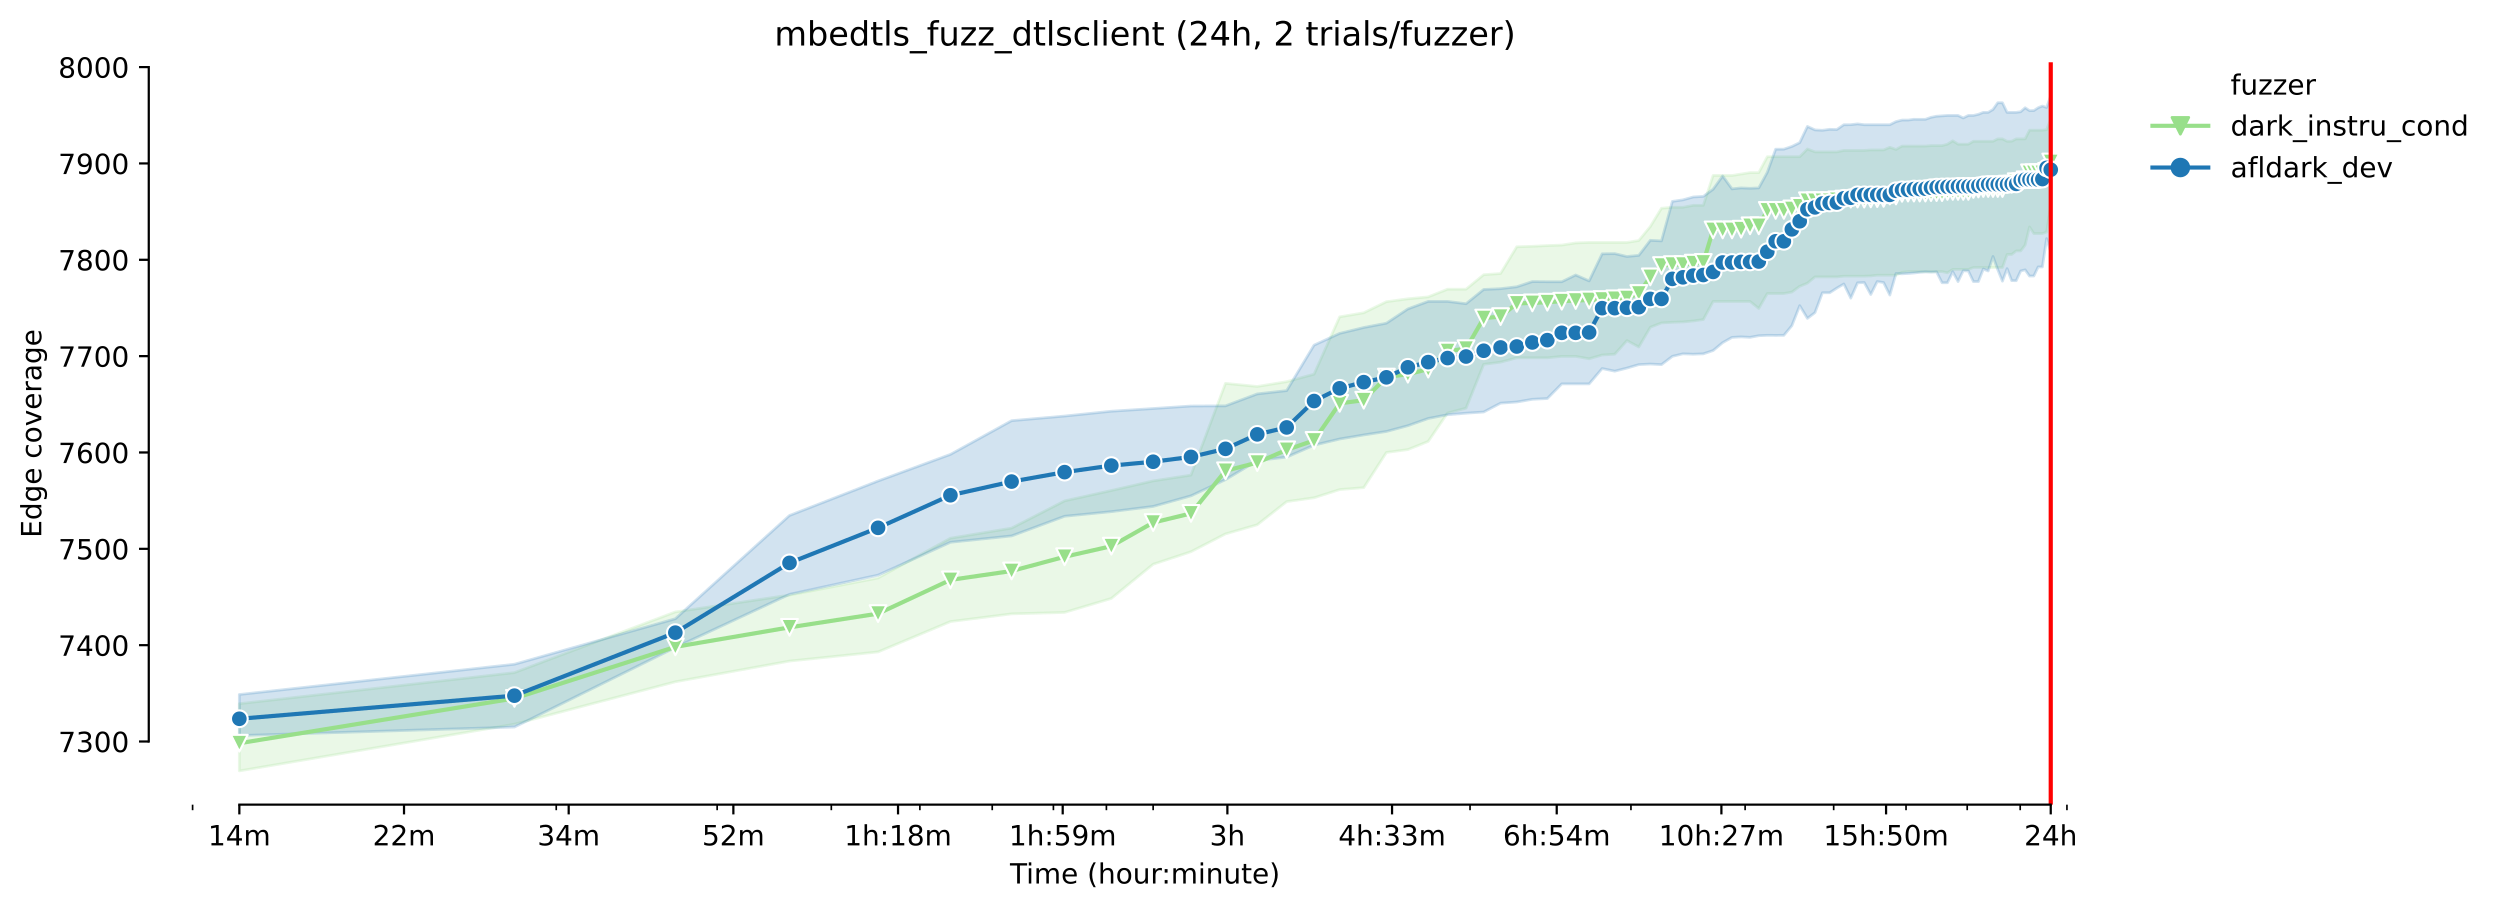 <?xml version="1.0" encoding="utf-8" standalone="no"?>
<!DOCTYPE svg PUBLIC "-//W3C//DTD SVG 1.1//EN"
  "http://www.w3.org/Graphics/SVG/1.1/DTD/svg11.dtd">
<!-- Created with matplotlib (https://matplotlib.org/) -->
<svg height="325.986pt" version="1.1" viewBox="0 0 896.143 325.986" width="896.143pt" xmlns="http://www.w3.org/2000/svg" xmlns:xlink="http://www.w3.org/1999/xlink">
 <defs>
  <style type="text/css">*{stroke-linecap:butt;stroke-linejoin:round;}</style>
 </defs>
 <g id="figure_1">
  <g id="patch_1">
   <path d="M 0 325.986 
L 896.143 325.986 
L 896.143 0 
L 0 0 
z
" style="fill:#ffffff;"/>
  </g>
  <g id="axes_1">
   <g id="patch_2">
    <path d="M 53.328 288.43 
L 767.568 288.43 
L 767.568 22.318 
L 53.328 22.318 
z
" style="fill:#ffffff;"/>
   </g>
   <g id="PolyCollection_1">
    <defs>
     <path d="M 85.794 -73.741 
L 85.794 -49.652 
L 184.398 -66.402 
L 242.079 -81.597 
L 283.003 -89.023 
L 314.747 -92.303 
L 340.683 -103.182 
L 362.612 -105.945 
L 381.608 -106.463 
L 398.363 -111.47 
L 413.352 -123.731 
L 426.91 -128.22 
L 439.288 -134.609 
L 450.675 -137.89 
L 461.217 -146.179 
L 471.032 -147.56 
L 480.213 -150.495 
L 488.837 -151.186 
L 496.968 -163.792 
L 504.66 -164.828 
L 511.957 -167.763 
L 518.897 -177.951 
L 525.515 -179.678 
L 531.839 -195.391 
L 537.893 -196.168 
L 543.7 -197.722 
L 549.28 -197.722 
L 554.648 -197.722 
L 559.822 -198.241 
L 564.814 -198.241 
L 569.637 -197.377 
L 574.301 -198.737 
L 578.818 -199.018 
L 583.195 -203.906 
L 587.442 -201.608 
L 591.566 -208.687 
L 595.573 -210.242 
L 599.471 -210.455 
L 603.265 -210.587 
L 606.96 -210.932 
L 610.561 -211.45 
L 614.074 -217.926 
L 617.502 -217.926 
L 620.849 -217.926 
L 624.12 -217.926 
L 627.317 -217.926 
L 630.443 -215.422 
L 633.503 -220.775 
L 636.498 -220.775 
L 639.431 -220.775 
L 642.305 -221.293 
L 645.122 -223.365 
L 647.884 -224.487 
L 650.594 -226.732 
L 653.253 -226.732 
L 655.864 -226.732 
L 658.427 -226.732 
L 660.945 -226.991 
L 663.419 -226.991 
L 665.851 -226.991 
L 668.242 -226.991 
L 670.593 -227.078 
L 672.906 -227.337 
L 675.182 -227.337 
L 677.423 -227.337 
L 679.628 -227.337 
L 681.8 -228.373 
L 683.939 -228.632 
L 686.047 -228.632 
L 688.124 -228.632 
L 690.17 -228.632 
L 692.188 -228.601 
L 694.178 -228.632 
L 696.14 -228.632 
L 698.076 -228.2 
L 699.985 -229.409 
L 701.869 -229.409 
L 703.729 -229.409 
L 705.565 -229.409 
L 707.377 -230.099 
L 709.166 -230.099 
L 710.933 -230.099 
L 712.679 -230.061 
L 714.403 -230.099 
L 716.107 -230.099 
L 717.79 -230.099 
L 719.454 -234.762 
L 721.099 -234.762 
L 722.725 -236.057 
L 724.332 -236.057 
L 725.922 -238.129 
L 727.494 -244.63 
L 729.048 -242.273 
L 730.586 -242.273 
L 732.108 -242.273 
L 733.613 -242.791 
L 735.103 -252.547 
L 735.103 -283.284 
L 735.103 -283.284 
L 733.613 -279.485 
L 732.108 -279.312 
L 730.586 -279.312 
L 729.048 -279.312 
L 727.494 -279.312 
L 725.922 -276.204 
L 724.332 -276.204 
L 722.725 -276.204 
L 721.099 -275.362 
L 719.454 -275.341 
L 717.79 -276.204 
L 716.107 -276.204 
L 714.403 -275.341 
L 712.679 -275.341 
L 710.933 -275.341 
L 709.166 -275.341 
L 707.377 -275.341 
L 705.565 -274.305 
L 703.729 -274.305 
L 701.869 -274.305 
L 699.985 -275.513 
L 698.076 -274.305 
L 696.14 -273.787 
L 694.178 -273.787 
L 692.188 -273.787 
L 690.17 -273.614 
L 688.124 -273.614 
L 686.047 -273.614 
L 683.939 -273.614 
L 681.8 -273.614 
L 679.628 -272.405 
L 677.423 -273.182 
L 675.182 -272.232 
L 672.906 -272.232 
L 670.593 -272.232 
L 668.242 -272.06 
L 665.851 -272.06 
L 663.419 -272.06 
L 660.945 -272.06 
L 658.427 -271.542 
L 655.864 -271.542 
L 653.253 -271.542 
L 650.594 -271.542 
L 647.884 -272.578 
L 645.122 -269.815 
L 642.305 -269.815 
L 639.431 -269.815 
L 636.498 -269.815 
L 633.503 -269.815 
L 630.443 -264.117 
L 627.317 -264.117 
L 624.12 -263.599 
L 620.849 -263.081 
L 617.502 -263.081 
L 614.074 -263.081 
L 610.561 -252.375 
L 606.96 -252.375 
L 603.265 -251.684 
L 599.471 -251.684 
L 595.573 -251.339 
L 591.566 -244.777 
L 587.442 -239.769 
L 583.195 -239.079 
L 578.818 -239.079 
L 574.301 -239.079 
L 569.637 -239.079 
L 564.814 -238.906 
L 559.822 -238.129 
L 554.648 -237.956 
L 549.28 -237.697 
L 543.7 -237.524 
L 537.893 -227.941 
L 531.839 -227.509 
L 525.515 -222.329 
L 518.897 -222.329 
L 511.957 -219.566 
L 504.66 -218.875 
L 496.968 -217.839 
L 488.837 -213.868 
L 480.213 -212.402 
L 471.032 -191.851 
L 461.217 -189.175 
L 450.675 -187.448 
L 439.288 -188.571 
L 426.91 -155.676 
L 413.352 -153.604 
L 398.363 -150.15 
L 381.608 -146.438 
L 362.612 -136.681 
L 340.683 -133.055 
L 314.747 -118.809 
L 283.003 -112.679 
L 242.079 -106.636 
L 184.398 -84.878 
L 85.794 -73.741 
z
" id="md7f0da9651" style="stroke:#98df8a;stroke-opacity:0.2;"/>
    </defs>
    <g clip-path="url(#p31892ece2d)">
     <use style="fill:#98df8a;fill-opacity:0.2;stroke:#98df8a;stroke-opacity:0.2;" x="0" xlink:href="#md7f0da9651" y="325.986"/>
    </g>
   </g>
   <g id="PolyCollection_2">
    <defs>
     <path d="M 85.794 -77.039 
L 85.794 -62.327 
L 184.398 -65.366 
L 242.079 -93.892 
L 283.003 -112.956 
L 314.747 -119.835 
L 340.683 -131.605 
L 362.612 -133.884 
L 381.608 -140.929 
L 398.363 -142.587 
L 413.352 -144.452 
L 426.91 -148.251 
L 439.288 -154.051 
L 450.675 -160.891 
L 461.217 -162.134 
L 471.032 -166.416 
L 480.213 -168.626 
L 488.837 -170.077 
L 496.968 -171.32 
L 504.66 -173.392 
L 511.957 -175.977 
L 518.897 -177.329 
L 525.515 -177.882 
L 531.839 -178.296 
L 537.893 -181.474 
L 543.7 -181.888 
L 549.28 -182.855 
L 554.648 -183.131 
L 559.822 -188.381 
L 564.814 -188.381 
L 569.637 -188.381 
L 574.301 -193.882 
L 578.818 -192.939 
L 583.195 -194.044 
L 587.442 -195.288 
L 591.566 -195.49 
L 595.573 -195.288 
L 599.471 -198.258 
L 603.265 -199.156 
L 606.96 -199.018 
L 610.561 -199.149 
L 614.074 -200.33 
L 617.502 -203.165 
L 620.849 -205.049 
L 624.12 -205.23 
L 627.317 -205.065 
L 630.443 -205.648 
L 633.503 -205.786 
L 636.498 -205.766 
L 639.431 -205.786 
L 642.305 -209.24 
L 645.122 -216.423 
L 647.884 -211.865 
L 650.594 -213.937 
L 653.253 -221.044 
L 655.864 -221.049 
L 658.427 -222.709 
L 660.945 -224.192 
L 663.419 -219.117 
L 665.851 -224.605 
L 668.242 -224.712 
L 670.593 -220.429 
L 672.906 -225.057 
L 675.182 -224.712 
L 677.423 -220.222 
L 679.628 -227.953 
L 681.8 -227.842 
L 683.939 -227.958 
L 686.047 -228.126 
L 688.124 -228.373 
L 690.17 -228.511 
L 692.188 -228.442 
L 694.178 -228.511 
L 696.14 -224.643 
L 698.076 -224.643 
L 699.985 -228.576 
L 701.869 -225.057 
L 703.729 -228.925 
L 705.565 -228.856 
L 707.377 -225.057 
L 709.166 -225.057 
L 710.933 -229.547 
L 712.679 -228.856 
L 714.403 -234.036 
L 716.107 -229.34 
L 717.79 -225.195 
L 719.454 -229.685 
L 721.099 -225.403 
L 722.725 -225.377 
L 724.332 -228.856 
L 725.922 -229.271 
L 727.494 -227.034 
L 729.048 -227.06 
L 730.586 -230.307 
L 732.108 -230.307 
L 733.613 -240.46 
L 735.103 -235.798 
L 735.103 -291.572 
L 735.103 -291.572 
L 733.613 -287.449 
L 732.108 -287.981 
L 730.586 -287.359 
L 729.048 -286.34 
L 727.494 -286.323 
L 725.922 -287.359 
L 724.332 -285.929 
L 722.725 -285.701 
L 721.099 -285.701 
L 719.454 -285.701 
L 717.79 -289.155 
L 716.107 -289.155 
L 714.403 -286.737 
L 712.679 -285.701 
L 710.933 -285.701 
L 709.166 -285.011 
L 707.377 -284.596 
L 705.565 -284.596 
L 703.729 -283.698 
L 701.869 -284.596 
L 699.985 -284.596 
L 698.076 -284.596 
L 696.14 -284.458 
L 694.178 -284.32 
L 692.188 -283.924 
L 690.17 -283.215 
L 688.124 -283.215 
L 686.047 -283.225 
L 683.939 -282.938 
L 681.8 -282.938 
L 679.628 -282.386 
L 677.423 -281.281 
L 675.182 -281.281 
L 672.906 -281.281 
L 670.593 -281.281 
L 668.242 -281.281 
L 665.851 -281.576 
L 663.419 -281.286 
L 660.945 -281.281 
L 658.427 -279.556 
L 655.864 -279.623 
L 653.253 -279.278 
L 650.594 -279.416 
L 647.884 -280.659 
L 645.122 -274.861 
L 642.305 -273.476 
L 639.431 -272.509 
L 636.498 -272.509 
L 633.503 -264.22 
L 630.443 -258.626 
L 627.317 -258.487 
L 624.12 -258.626 
L 620.849 -258.28 
L 617.502 -262.908 
L 614.074 -258.142 
L 610.561 -255.586 
L 606.96 -255.379 
L 603.265 -254.343 
L 599.471 -253.791 
L 595.573 -239.631 
L 591.566 -239.838 
L 587.442 -234.451 
L 583.195 -234.036 
L 578.818 -235.072 
L 574.301 -235.005 
L 569.637 -225.29 
L 564.814 -227.409 
L 559.822 -224.988 
L 554.648 -225.002 
L 549.28 -225.057 
L 543.7 -223.192 
L 537.893 -222.503 
L 531.839 -222.225 
L 525.515 -217.114 
L 518.897 -217.943 
L 511.957 -217.943 
L 504.66 -215.249 
L 496.968 -210.138 
L 488.837 -208.579 
L 480.213 -206.482 
L 471.032 -202.264 
L 461.217 -185.963 
L 450.675 -184.789 
L 439.288 -180.507 
L 426.91 -180.438 
L 413.352 -179.54 
L 398.363 -178.573 
L 381.608 -176.846 
L 362.612 -175.188 
L 340.683 -163.101 
L 314.747 -153.569 
L 283.003 -141.205 
L 242.079 -104.187 
L 184.398 -87.883 
L 85.794 -77.039 
z
" id="mea94a626af" style="stroke:#1f77b4;stroke-opacity:0.2;"/>
    </defs>
    <g clip-path="url(#p31892ece2d)">
     <use style="fill:#1f77b4;fill-opacity:0.2;stroke:#1f77b4;stroke-opacity:0.2;" x="0" xlink:href="#mea94a626af" y="325.986"/>
    </g>
   </g>
   <g id="matplotlib.axis_1">
    <g id="xtick_1">
     <g id="line2d_1">
      <defs>
       <path d="M 0 0 
L 0 3.5 
" id="m8c3ff37d7e" style="stroke:#000000;stroke-width:0.8;"/>
      </defs>
      <g>
       <use style="stroke:#000000;stroke-width:0.8;" x="85.794" xlink:href="#m8c3ff37d7e" y="288.43"/>
      </g>
     </g>
     <g id="text_1">
      <!-- 14m -->
      <g transform="translate(74.561 303.029)scale(0.1 -0.1)">
       <defs>
        <path d="M 12.406 8.297 
L 28.516 8.297 
L 28.516 63.922 
L 10.984 60.406 
L 10.984 69.391 
L 28.422 72.906 
L 38.281 72.906 
L 38.281 8.297 
L 54.391 8.297 
L 54.391 0 
L 12.406 0 
z
" id="DejaVuSans-49"/>
        <path d="M 37.797 64.312 
L 12.891 25.391 
L 37.797 25.391 
z
M 35.203 72.906 
L 47.609 72.906 
L 47.609 25.391 
L 58.016 25.391 
L 58.016 17.188 
L 47.609 17.188 
L 47.609 0 
L 37.797 0 
L 37.797 17.188 
L 4.891 17.188 
L 4.891 26.703 
z
" id="DejaVuSans-52"/>
        <path d="M 52 44.188 
Q 55.375 50.25 60.062 53.125 
Q 64.75 56 71.094 56 
Q 79.641 56 84.281 50.016 
Q 88.922 44.047 88.922 33.016 
L 88.922 0 
L 79.891 0 
L 79.891 32.719 
Q 79.891 40.578 77.094 44.375 
Q 74.312 48.188 68.609 48.188 
Q 61.625 48.188 57.562 43.547 
Q 53.516 38.922 53.516 30.906 
L 53.516 0 
L 44.484 0 
L 44.484 32.719 
Q 44.484 40.625 41.703 44.406 
Q 38.922 48.188 33.109 48.188 
Q 26.219 48.188 22.156 43.531 
Q 18.109 38.875 18.109 30.906 
L 18.109 0 
L 9.078 0 
L 9.078 54.688 
L 18.109 54.688 
L 18.109 46.188 
Q 21.188 51.219 25.484 53.609 
Q 29.781 56 35.688 56 
Q 41.656 56 45.828 52.969 
Q 50 49.953 52 44.188 
z
" id="DejaVuSans-109"/>
       </defs>
       <use xlink:href="#DejaVuSans-49"/>
       <use x="63.623" xlink:href="#DejaVuSans-52"/>
       <use x="127.246" xlink:href="#DejaVuSans-109"/>
      </g>
     </g>
    </g>
    <g id="xtick_2">
     <g id="line2d_2">
      <g>
       <use style="stroke:#000000;stroke-width:0.8;" x="144.822" xlink:href="#m8c3ff37d7e" y="288.43"/>
      </g>
     </g>
     <g id="text_2">
      <!-- 22m -->
      <g transform="translate(133.589 303.029)scale(0.1 -0.1)">
       <defs>
        <path d="M 19.188 8.297 
L 53.609 8.297 
L 53.609 0 
L 7.328 0 
L 7.328 8.297 
Q 12.938 14.109 22.625 23.891 
Q 32.328 33.688 34.812 36.531 
Q 39.547 41.844 41.422 45.531 
Q 43.312 49.219 43.312 52.781 
Q 43.312 58.594 39.234 62.25 
Q 35.156 65.922 28.609 65.922 
Q 23.969 65.922 18.812 64.312 
Q 13.672 62.703 7.812 59.422 
L 7.812 69.391 
Q 13.766 71.781 18.938 73 
Q 24.125 74.219 28.422 74.219 
Q 39.75 74.219 46.484 68.547 
Q 53.219 62.891 53.219 53.422 
Q 53.219 48.922 51.531 44.891 
Q 49.859 40.875 45.406 35.406 
Q 44.188 33.984 37.641 27.219 
Q 31.109 20.453 19.188 8.297 
z
" id="DejaVuSans-50"/>
       </defs>
       <use xlink:href="#DejaVuSans-50"/>
       <use x="63.623" xlink:href="#DejaVuSans-50"/>
       <use x="127.246" xlink:href="#DejaVuSans-109"/>
      </g>
     </g>
    </g>
    <g id="xtick_3">
     <g id="line2d_3">
      <g>
       <use style="stroke:#000000;stroke-width:0.8;" x="203.85" xlink:href="#m8c3ff37d7e" y="288.43"/>
      </g>
     </g>
     <g id="text_3">
      <!-- 34m -->
      <g transform="translate(192.617 303.029)scale(0.1 -0.1)">
       <defs>
        <path d="M 40.578 39.312 
Q 47.656 37.797 51.625 33 
Q 55.609 28.219 55.609 21.188 
Q 55.609 10.406 48.188 4.484 
Q 40.766 -1.422 27.094 -1.422 
Q 22.516 -1.422 17.656 -0.516 
Q 12.797 0.391 7.625 2.203 
L 7.625 11.719 
Q 11.719 9.328 16.594 8.109 
Q 21.484 6.891 26.812 6.891 
Q 36.078 6.891 40.938 10.547 
Q 45.797 14.203 45.797 21.188 
Q 45.797 27.641 41.281 31.266 
Q 36.766 34.906 28.719 34.906 
L 20.219 34.906 
L 20.219 43.016 
L 29.109 43.016 
Q 36.375 43.016 40.234 45.922 
Q 44.094 48.828 44.094 54.297 
Q 44.094 59.906 40.109 62.906 
Q 36.141 65.922 28.719 65.922 
Q 24.656 65.922 20.016 65.031 
Q 15.375 64.156 9.812 62.312 
L 9.812 71.094 
Q 15.438 72.656 20.344 73.438 
Q 25.25 74.219 29.594 74.219 
Q 40.828 74.219 47.359 69.109 
Q 53.906 64.016 53.906 55.328 
Q 53.906 49.266 50.438 45.094 
Q 46.969 40.922 40.578 39.312 
z
" id="DejaVuSans-51"/>
       </defs>
       <use xlink:href="#DejaVuSans-51"/>
       <use x="63.623" xlink:href="#DejaVuSans-52"/>
       <use x="127.246" xlink:href="#DejaVuSans-109"/>
      </g>
     </g>
    </g>
    <g id="xtick_4">
     <g id="line2d_4">
      <g>
       <use style="stroke:#000000;stroke-width:0.8;" x="262.878" xlink:href="#m8c3ff37d7e" y="288.43"/>
      </g>
     </g>
     <g id="text_4">
      <!-- 52m -->
      <g transform="translate(251.646 303.029)scale(0.1 -0.1)">
       <defs>
        <path d="M 10.797 72.906 
L 49.516 72.906 
L 49.516 64.594 
L 19.828 64.594 
L 19.828 46.734 
Q 21.969 47.469 24.109 47.828 
Q 26.266 48.188 28.422 48.188 
Q 40.625 48.188 47.75 41.5 
Q 54.891 34.812 54.891 23.391 
Q 54.891 11.625 47.562 5.094 
Q 40.234 -1.422 26.906 -1.422 
Q 22.312 -1.422 17.547 -0.641 
Q 12.797 0.141 7.719 1.703 
L 7.719 11.625 
Q 12.109 9.234 16.797 8.062 
Q 21.484 6.891 26.703 6.891 
Q 35.156 6.891 40.078 11.328 
Q 45.016 15.766 45.016 23.391 
Q 45.016 31 40.078 35.438 
Q 35.156 39.891 26.703 39.891 
Q 22.75 39.891 18.812 39.016 
Q 14.891 38.141 10.797 36.281 
z
" id="DejaVuSans-53"/>
       </defs>
       <use xlink:href="#DejaVuSans-53"/>
       <use x="63.623" xlink:href="#DejaVuSans-50"/>
       <use x="127.246" xlink:href="#DejaVuSans-109"/>
      </g>
     </g>
    </g>
    <g id="xtick_5">
     <g id="line2d_5">
      <g>
       <use style="stroke:#000000;stroke-width:0.8;" x="321.907" xlink:href="#m8c3ff37d7e" y="288.43"/>
      </g>
     </g>
     <g id="text_5">
      <!-- 1h:18m -->
      <g transform="translate(302.639 303.029)scale(0.1 -0.1)">
       <defs>
        <path d="M 54.891 33.016 
L 54.891 0 
L 45.906 0 
L 45.906 32.719 
Q 45.906 40.484 42.875 44.328 
Q 39.844 48.188 33.797 48.188 
Q 26.516 48.188 22.312 43.547 
Q 18.109 38.922 18.109 30.906 
L 18.109 0 
L 9.078 0 
L 9.078 75.984 
L 18.109 75.984 
L 18.109 46.188 
Q 21.344 51.125 25.703 53.562 
Q 30.078 56 35.797 56 
Q 45.219 56 50.047 50.172 
Q 54.891 44.344 54.891 33.016 
z
" id="DejaVuSans-104"/>
        <path d="M 11.719 12.406 
L 22.016 12.406 
L 22.016 0 
L 11.719 0 
z
M 11.719 51.703 
L 22.016 51.703 
L 22.016 39.312 
L 11.719 39.312 
z
" id="DejaVuSans-58"/>
        <path d="M 31.781 34.625 
Q 24.75 34.625 20.719 30.859 
Q 16.703 27.094 16.703 20.516 
Q 16.703 13.922 20.719 10.156 
Q 24.75 6.391 31.781 6.391 
Q 38.812 6.391 42.859 10.172 
Q 46.922 13.969 46.922 20.516 
Q 46.922 27.094 42.891 30.859 
Q 38.875 34.625 31.781 34.625 
z
M 21.922 38.812 
Q 15.578 40.375 12.031 44.719 
Q 8.5 49.078 8.5 55.328 
Q 8.5 64.062 14.719 69.141 
Q 20.953 74.219 31.781 74.219 
Q 42.672 74.219 48.875 69.141 
Q 55.078 64.062 55.078 55.328 
Q 55.078 49.078 51.531 44.719 
Q 48 40.375 41.703 38.812 
Q 48.828 37.156 52.797 32.312 
Q 56.781 27.484 56.781 20.516 
Q 56.781 9.906 50.312 4.234 
Q 43.844 -1.422 31.781 -1.422 
Q 19.734 -1.422 13.25 4.234 
Q 6.781 9.906 6.781 20.516 
Q 6.781 27.484 10.781 32.312 
Q 14.797 37.156 21.922 38.812 
z
M 18.312 54.391 
Q 18.312 48.734 21.844 45.562 
Q 25.391 42.391 31.781 42.391 
Q 38.141 42.391 41.719 45.562 
Q 45.312 48.734 45.312 54.391 
Q 45.312 60.062 41.719 63.234 
Q 38.141 66.406 31.781 66.406 
Q 25.391 66.406 21.844 63.234 
Q 18.312 60.062 18.312 54.391 
z
" id="DejaVuSans-56"/>
       </defs>
       <use xlink:href="#DejaVuSans-49"/>
       <use x="63.623" xlink:href="#DejaVuSans-104"/>
       <use x="127.002" xlink:href="#DejaVuSans-58"/>
       <use x="160.693" xlink:href="#DejaVuSans-49"/>
       <use x="224.316" xlink:href="#DejaVuSans-56"/>
       <use x="287.939" xlink:href="#DejaVuSans-109"/>
      </g>
     </g>
    </g>
    <g id="xtick_6">
     <g id="line2d_6">
      <g>
       <use style="stroke:#000000;stroke-width:0.8;" x="380.935" xlink:href="#m8c3ff37d7e" y="288.43"/>
      </g>
     </g>
     <g id="text_6">
      <!-- 1h:59m -->
      <g transform="translate(361.668 303.029)scale(0.1 -0.1)">
       <defs>
        <path d="M 10.984 1.516 
L 10.984 10.5 
Q 14.703 8.734 18.5 7.812 
Q 22.312 6.891 25.984 6.891 
Q 35.75 6.891 40.891 13.453 
Q 46.047 20.016 46.781 33.406 
Q 43.953 29.203 39.594 26.953 
Q 35.25 24.703 29.984 24.703 
Q 19.047 24.703 12.672 31.312 
Q 6.297 37.938 6.297 49.422 
Q 6.297 60.641 12.938 67.422 
Q 19.578 74.219 30.609 74.219 
Q 43.266 74.219 49.922 64.516 
Q 56.594 54.828 56.594 36.375 
Q 56.594 19.141 48.406 8.859 
Q 40.234 -1.422 26.422 -1.422 
Q 22.703 -1.422 18.891 -0.688 
Q 15.094 0.047 10.984 1.516 
z
M 30.609 32.422 
Q 37.25 32.422 41.125 36.953 
Q 45.016 41.5 45.016 49.422 
Q 45.016 57.281 41.125 61.844 
Q 37.25 66.406 30.609 66.406 
Q 23.969 66.406 20.094 61.844 
Q 16.219 57.281 16.219 49.422 
Q 16.219 41.5 20.094 36.953 
Q 23.969 32.422 30.609 32.422 
z
" id="DejaVuSans-57"/>
       </defs>
       <use xlink:href="#DejaVuSans-49"/>
       <use x="63.623" xlink:href="#DejaVuSans-104"/>
       <use x="127.002" xlink:href="#DejaVuSans-58"/>
       <use x="160.693" xlink:href="#DejaVuSans-53"/>
       <use x="224.316" xlink:href="#DejaVuSans-57"/>
       <use x="287.939" xlink:href="#DejaVuSans-109"/>
      </g>
     </g>
    </g>
    <g id="xtick_7">
     <g id="line2d_7">
      <g>
       <use style="stroke:#000000;stroke-width:0.8;" x="439.963" xlink:href="#m8c3ff37d7e" y="288.43"/>
      </g>
     </g>
     <g id="text_7">
      <!-- 3h -->
      <g transform="translate(433.613 303.029)scale(0.1 -0.1)">
       <use xlink:href="#DejaVuSans-51"/>
       <use x="63.623" xlink:href="#DejaVuSans-104"/>
      </g>
     </g>
    </g>
    <g id="xtick_8">
     <g id="line2d_8">
      <g>
       <use style="stroke:#000000;stroke-width:0.8;" x="498.991" xlink:href="#m8c3ff37d7e" y="288.43"/>
      </g>
     </g>
     <g id="text_8">
      <!-- 4h:33m -->
      <g transform="translate(479.724 303.029)scale(0.1 -0.1)">
       <use xlink:href="#DejaVuSans-52"/>
       <use x="63.623" xlink:href="#DejaVuSans-104"/>
       <use x="127.002" xlink:href="#DejaVuSans-58"/>
       <use x="160.693" xlink:href="#DejaVuSans-51"/>
       <use x="224.316" xlink:href="#DejaVuSans-51"/>
       <use x="287.939" xlink:href="#DejaVuSans-109"/>
      </g>
     </g>
    </g>
    <g id="xtick_9">
     <g id="line2d_9">
      <g>
       <use style="stroke:#000000;stroke-width:0.8;" x="558.02" xlink:href="#m8c3ff37d7e" y="288.43"/>
      </g>
     </g>
     <g id="text_9">
      <!-- 6h:54m -->
      <g transform="translate(538.752 303.029)scale(0.1 -0.1)">
       <defs>
        <path d="M 33.016 40.375 
Q 26.375 40.375 22.484 35.828 
Q 18.609 31.297 18.609 23.391 
Q 18.609 15.531 22.484 10.953 
Q 26.375 6.391 33.016 6.391 
Q 39.656 6.391 43.531 10.953 
Q 47.406 15.531 47.406 23.391 
Q 47.406 31.297 43.531 35.828 
Q 39.656 40.375 33.016 40.375 
z
M 52.594 71.297 
L 52.594 62.312 
Q 48.875 64.062 45.094 64.984 
Q 41.312 65.922 37.594 65.922 
Q 27.828 65.922 22.672 59.328 
Q 17.531 52.734 16.797 39.406 
Q 19.672 43.656 24.016 45.922 
Q 28.375 48.188 33.594 48.188 
Q 44.578 48.188 50.953 41.516 
Q 57.328 34.859 57.328 23.391 
Q 57.328 12.156 50.688 5.359 
Q 44.047 -1.422 33.016 -1.422 
Q 20.359 -1.422 13.672 8.266 
Q 6.984 17.969 6.984 36.375 
Q 6.984 53.656 15.188 63.938 
Q 23.391 74.219 37.203 74.219 
Q 40.922 74.219 44.703 73.484 
Q 48.484 72.75 52.594 71.297 
z
" id="DejaVuSans-54"/>
       </defs>
       <use xlink:href="#DejaVuSans-54"/>
       <use x="63.623" xlink:href="#DejaVuSans-104"/>
       <use x="127.002" xlink:href="#DejaVuSans-58"/>
       <use x="160.693" xlink:href="#DejaVuSans-53"/>
       <use x="224.316" xlink:href="#DejaVuSans-52"/>
       <use x="287.939" xlink:href="#DejaVuSans-109"/>
      </g>
     </g>
    </g>
    <g id="xtick_10">
     <g id="line2d_10">
      <g>
       <use style="stroke:#000000;stroke-width:0.8;" x="617.048" xlink:href="#m8c3ff37d7e" y="288.43"/>
      </g>
     </g>
     <g id="text_10">
      <!-- 10h:27m -->
      <g transform="translate(594.599 303.029)scale(0.1 -0.1)">
       <defs>
        <path d="M 31.781 66.406 
Q 24.172 66.406 20.328 58.906 
Q 16.5 51.422 16.5 36.375 
Q 16.5 21.391 20.328 13.891 
Q 24.172 6.391 31.781 6.391 
Q 39.453 6.391 43.281 13.891 
Q 47.125 21.391 47.125 36.375 
Q 47.125 51.422 43.281 58.906 
Q 39.453 66.406 31.781 66.406 
z
M 31.781 74.219 
Q 44.047 74.219 50.516 64.516 
Q 56.984 54.828 56.984 36.375 
Q 56.984 17.969 50.516 8.266 
Q 44.047 -1.422 31.781 -1.422 
Q 19.531 -1.422 13.062 8.266 
Q 6.594 17.969 6.594 36.375 
Q 6.594 54.828 13.062 64.516 
Q 19.531 74.219 31.781 74.219 
z
" id="DejaVuSans-48"/>
        <path d="M 8.203 72.906 
L 55.078 72.906 
L 55.078 68.703 
L 28.609 0 
L 18.312 0 
L 43.219 64.594 
L 8.203 64.594 
z
" id="DejaVuSans-55"/>
       </defs>
       <use xlink:href="#DejaVuSans-49"/>
       <use x="63.623" xlink:href="#DejaVuSans-48"/>
       <use x="127.246" xlink:href="#DejaVuSans-104"/>
       <use x="190.625" xlink:href="#DejaVuSans-58"/>
       <use x="224.316" xlink:href="#DejaVuSans-50"/>
       <use x="287.939" xlink:href="#DejaVuSans-55"/>
       <use x="351.562" xlink:href="#DejaVuSans-109"/>
      </g>
     </g>
    </g>
    <g id="xtick_11">
     <g id="line2d_11">
      <g>
       <use style="stroke:#000000;stroke-width:0.8;" x="676.076" xlink:href="#m8c3ff37d7e" y="288.43"/>
      </g>
     </g>
     <g id="text_11">
      <!-- 15h:50m -->
      <g transform="translate(653.628 303.029)scale(0.1 -0.1)">
       <use xlink:href="#DejaVuSans-49"/>
       <use x="63.623" xlink:href="#DejaVuSans-53"/>
       <use x="127.246" xlink:href="#DejaVuSans-104"/>
       <use x="190.625" xlink:href="#DejaVuSans-58"/>
       <use x="224.316" xlink:href="#DejaVuSans-53"/>
       <use x="287.939" xlink:href="#DejaVuSans-48"/>
       <use x="351.562" xlink:href="#DejaVuSans-109"/>
      </g>
     </g>
    </g>
    <g id="xtick_12">
     <g id="line2d_12">
      <g>
       <use style="stroke:#000000;stroke-width:0.8;" x="735.104" xlink:href="#m8c3ff37d7e" y="288.43"/>
      </g>
     </g>
     <g id="text_12">
      <!-- 24h -->
      <g transform="translate(725.573 303.029)scale(0.1 -0.1)">
       <use xlink:href="#DejaVuSans-50"/>
       <use x="63.623" xlink:href="#DejaVuSans-52"/>
       <use x="127.246" xlink:href="#DejaVuSans-104"/>
      </g>
     </g>
    </g>
    <g id="xtick_13">
     <g id="line2d_13">
      <defs>
       <path d="M 0 0 
L 0 2 
" id="mb7369ba2fe" style="stroke:#000000;stroke-width:0.6;"/>
      </defs>
      <g>
       <use style="stroke:#000000;stroke-width:0.6;" x="69.038" xlink:href="#mb7369ba2fe" y="288.43"/>
      </g>
     </g>
    </g>
    <g id="xtick_14">
     <g id="line2d_14">
      <g>
       <use style="stroke:#000000;stroke-width:0.6;" x="199.387" xlink:href="#mb7369ba2fe" y="288.43"/>
      </g>
     </g>
    </g>
    <g id="xtick_15">
     <g id="line2d_15">
      <g>
       <use style="stroke:#000000;stroke-width:0.6;" x="257.067" xlink:href="#mb7369ba2fe" y="288.43"/>
      </g>
     </g>
    </g>
    <g id="xtick_16">
     <g id="line2d_16">
      <g>
       <use style="stroke:#000000;stroke-width:0.6;" x="297.991" xlink:href="#mb7369ba2fe" y="288.43"/>
      </g>
     </g>
    </g>
    <g id="xtick_17">
     <g id="line2d_17">
      <g>
       <use style="stroke:#000000;stroke-width:0.6;" x="329.735" xlink:href="#mb7369ba2fe" y="288.43"/>
      </g>
     </g>
    </g>
    <g id="xtick_18">
     <g id="line2d_18">
      <g>
       <use style="stroke:#000000;stroke-width:0.6;" x="355.672" xlink:href="#mb7369ba2fe" y="288.43"/>
      </g>
     </g>
    </g>
    <g id="xtick_19">
     <g id="line2d_19">
      <g>
       <use style="stroke:#000000;stroke-width:0.6;" x="377.601" xlink:href="#mb7369ba2fe" y="288.43"/>
      </g>
     </g>
    </g>
    <g id="xtick_20">
     <g id="line2d_20">
      <g>
       <use style="stroke:#000000;stroke-width:0.6;" x="396.596" xlink:href="#mb7369ba2fe" y="288.43"/>
      </g>
     </g>
    </g>
    <g id="xtick_21">
     <g id="line2d_21">
      <g>
       <use style="stroke:#000000;stroke-width:0.6;" x="413.352" xlink:href="#mb7369ba2fe" y="288.43"/>
      </g>
     </g>
    </g>
    <g id="xtick_22">
     <g id="line2d_22">
      <g>
       <use style="stroke:#000000;stroke-width:0.6;" x="526.945" xlink:href="#mb7369ba2fe" y="288.43"/>
      </g>
     </g>
    </g>
    <g id="xtick_23">
     <g id="line2d_23">
      <g>
       <use style="stroke:#000000;stroke-width:0.6;" x="584.625" xlink:href="#mb7369ba2fe" y="288.43"/>
      </g>
     </g>
    </g>
    <g id="xtick_24">
     <g id="line2d_24">
      <g>
       <use style="stroke:#000000;stroke-width:0.6;" x="625.55" xlink:href="#mb7369ba2fe" y="288.43"/>
      </g>
     </g>
    </g>
    <g id="xtick_25">
     <g id="line2d_25">
      <g>
       <use style="stroke:#000000;stroke-width:0.6;" x="657.293" xlink:href="#mb7369ba2fe" y="288.43"/>
      </g>
     </g>
    </g>
    <g id="xtick_26">
     <g id="line2d_26">
      <g>
       <use style="stroke:#000000;stroke-width:0.6;" x="683.23" xlink:href="#mb7369ba2fe" y="288.43"/>
      </g>
     </g>
    </g>
    <g id="xtick_27">
     <g id="line2d_27">
      <g>
       <use style="stroke:#000000;stroke-width:0.6;" x="705.159" xlink:href="#mb7369ba2fe" y="288.43"/>
      </g>
     </g>
    </g>
    <g id="xtick_28">
     <g id="line2d_28">
      <g>
       <use style="stroke:#000000;stroke-width:0.6;" x="724.154" xlink:href="#mb7369ba2fe" y="288.43"/>
      </g>
     </g>
    </g>
    <g id="xtick_29">
     <g id="line2d_29">
      <g>
       <use style="stroke:#000000;stroke-width:0.6;" x="740.91" xlink:href="#mb7369ba2fe" y="288.43"/>
      </g>
     </g>
    </g>
    <g id="text_13">
     <!-- Time (hour:minute) -->
     <g transform="translate(362.041 316.707)scale(0.1 -0.1)">
      <defs>
       <path d="M -0.297 72.906 
L 61.375 72.906 
L 61.375 64.594 
L 35.5 64.594 
L 35.5 0 
L 25.594 0 
L 25.594 64.594 
L -0.297 64.594 
z
" id="DejaVuSans-84"/>
       <path d="M 9.422 54.688 
L 18.406 54.688 
L 18.406 0 
L 9.422 0 
z
M 9.422 75.984 
L 18.406 75.984 
L 18.406 64.594 
L 9.422 64.594 
z
" id="DejaVuSans-105"/>
       <path d="M 56.203 29.594 
L 56.203 25.203 
L 14.891 25.203 
Q 15.484 15.922 20.484 11.062 
Q 25.484 6.203 34.422 6.203 
Q 39.594 6.203 44.453 7.469 
Q 49.312 8.734 54.109 11.281 
L 54.109 2.781 
Q 49.266 0.734 44.188 -0.344 
Q 39.109 -1.422 33.891 -1.422 
Q 20.797 -1.422 13.156 6.188 
Q 5.516 13.812 5.516 26.812 
Q 5.516 40.234 12.766 48.109 
Q 20.016 56 32.328 56 
Q 43.359 56 49.781 48.891 
Q 56.203 41.797 56.203 29.594 
z
M 47.219 32.234 
Q 47.125 39.594 43.094 43.984 
Q 39.062 48.391 32.422 48.391 
Q 24.906 48.391 20.391 44.141 
Q 15.875 39.891 15.188 32.172 
z
" id="DejaVuSans-101"/>
       <path id="DejaVuSans-32"/>
       <path d="M 31 75.875 
Q 24.469 64.656 21.281 53.656 
Q 18.109 42.672 18.109 31.391 
Q 18.109 20.125 21.312 9.062 
Q 24.516 -2 31 -13.188 
L 23.188 -13.188 
Q 15.875 -1.703 12.234 9.375 
Q 8.594 20.453 8.594 31.391 
Q 8.594 42.281 12.203 53.312 
Q 15.828 64.359 23.188 75.875 
z
" id="DejaVuSans-40"/>
       <path d="M 30.609 48.391 
Q 23.391 48.391 19.188 42.75 
Q 14.984 37.109 14.984 27.297 
Q 14.984 17.484 19.156 11.844 
Q 23.344 6.203 30.609 6.203 
Q 37.797 6.203 41.984 11.859 
Q 46.188 17.531 46.188 27.297 
Q 46.188 37.016 41.984 42.703 
Q 37.797 48.391 30.609 48.391 
z
M 30.609 56 
Q 42.328 56 49.016 48.375 
Q 55.719 40.766 55.719 27.297 
Q 55.719 13.875 49.016 6.219 
Q 42.328 -1.422 30.609 -1.422 
Q 18.844 -1.422 12.172 6.219 
Q 5.516 13.875 5.516 27.297 
Q 5.516 40.766 12.172 48.375 
Q 18.844 56 30.609 56 
z
" id="DejaVuSans-111"/>
       <path d="M 8.5 21.578 
L 8.5 54.688 
L 17.484 54.688 
L 17.484 21.922 
Q 17.484 14.156 20.5 10.266 
Q 23.531 6.391 29.594 6.391 
Q 36.859 6.391 41.078 11.031 
Q 45.312 15.672 45.312 23.688 
L 45.312 54.688 
L 54.297 54.688 
L 54.297 0 
L 45.312 0 
L 45.312 8.406 
Q 42.047 3.422 37.719 1 
Q 33.406 -1.422 27.688 -1.422 
Q 18.266 -1.422 13.375 4.438 
Q 8.5 10.297 8.5 21.578 
z
M 31.109 56 
z
" id="DejaVuSans-117"/>
       <path d="M 41.109 46.297 
Q 39.594 47.172 37.812 47.578 
Q 36.031 48 33.891 48 
Q 26.266 48 22.188 43.047 
Q 18.109 38.094 18.109 28.812 
L 18.109 0 
L 9.078 0 
L 9.078 54.688 
L 18.109 54.688 
L 18.109 46.188 
Q 20.953 51.172 25.484 53.578 
Q 30.031 56 36.531 56 
Q 37.453 56 38.578 55.875 
Q 39.703 55.766 41.062 55.516 
z
" id="DejaVuSans-114"/>
       <path d="M 54.891 33.016 
L 54.891 0 
L 45.906 0 
L 45.906 32.719 
Q 45.906 40.484 42.875 44.328 
Q 39.844 48.188 33.797 48.188 
Q 26.516 48.188 22.312 43.547 
Q 18.109 38.922 18.109 30.906 
L 18.109 0 
L 9.078 0 
L 9.078 54.688 
L 18.109 54.688 
L 18.109 46.188 
Q 21.344 51.125 25.703 53.562 
Q 30.078 56 35.797 56 
Q 45.219 56 50.047 50.172 
Q 54.891 44.344 54.891 33.016 
z
" id="DejaVuSans-110"/>
       <path d="M 18.312 70.219 
L 18.312 54.688 
L 36.812 54.688 
L 36.812 47.703 
L 18.312 47.703 
L 18.312 18.016 
Q 18.312 11.328 20.141 9.422 
Q 21.969 7.516 27.594 7.516 
L 36.812 7.516 
L 36.812 0 
L 27.594 0 
Q 17.188 0 13.234 3.875 
Q 9.281 7.766 9.281 18.016 
L 9.281 47.703 
L 2.688 47.703 
L 2.688 54.688 
L 9.281 54.688 
L 9.281 70.219 
z
" id="DejaVuSans-116"/>
       <path d="M 8.016 75.875 
L 15.828 75.875 
Q 23.141 64.359 26.781 53.312 
Q 30.422 42.281 30.422 31.391 
Q 30.422 20.453 26.781 9.375 
Q 23.141 -1.703 15.828 -13.188 
L 8.016 -13.188 
Q 14.5 -2 17.703 9.062 
Q 20.906 20.125 20.906 31.391 
Q 20.906 42.672 17.703 53.656 
Q 14.5 64.656 8.016 75.875 
z
" id="DejaVuSans-41"/>
      </defs>
      <use xlink:href="#DejaVuSans-84"/>
      <use x="57.959" xlink:href="#DejaVuSans-105"/>
      <use x="85.742" xlink:href="#DejaVuSans-109"/>
      <use x="183.154" xlink:href="#DejaVuSans-101"/>
      <use x="244.678" xlink:href="#DejaVuSans-32"/>
      <use x="276.465" xlink:href="#DejaVuSans-40"/>
      <use x="315.479" xlink:href="#DejaVuSans-104"/>
      <use x="378.857" xlink:href="#DejaVuSans-111"/>
      <use x="440.039" xlink:href="#DejaVuSans-117"/>
      <use x="503.418" xlink:href="#DejaVuSans-114"/>
      <use x="542.781" xlink:href="#DejaVuSans-58"/>
      <use x="576.473" xlink:href="#DejaVuSans-109"/>
      <use x="673.885" xlink:href="#DejaVuSans-105"/>
      <use x="701.668" xlink:href="#DejaVuSans-110"/>
      <use x="765.047" xlink:href="#DejaVuSans-117"/>
      <use x="828.426" xlink:href="#DejaVuSans-116"/>
      <use x="867.635" xlink:href="#DejaVuSans-101"/>
      <use x="929.158" xlink:href="#DejaVuSans-41"/>
     </g>
    </g>
   </g>
   <g id="matplotlib.axis_2">
    <g id="ytick_1">
     <g id="line2d_30">
      <defs>
       <path d="M 0 0 
L -3.5 0 
" id="m0a5f945e15" style="stroke:#000000;stroke-width:0.8;"/>
      </defs>
      <g>
       <use style="stroke:#000000;stroke-width:0.8;" x="53.328" xlink:href="#m0a5f945e15" y="265.801"/>
      </g>
     </g>
     <g id="text_14">
      <!-- 7300 -->
      <g transform="translate(20.878 269.6)scale(0.1 -0.1)">
       <use xlink:href="#DejaVuSans-55"/>
       <use x="63.623" xlink:href="#DejaVuSans-51"/>
       <use x="127.246" xlink:href="#DejaVuSans-48"/>
       <use x="190.869" xlink:href="#DejaVuSans-48"/>
      </g>
     </g>
    </g>
    <g id="ytick_2">
     <g id="line2d_31">
      <g>
       <use style="stroke:#000000;stroke-width:0.8;" x="53.328" xlink:href="#m0a5f945e15" y="231.266"/>
      </g>
     </g>
     <g id="text_15">
      <!-- 7400 -->
      <g transform="translate(20.878 235.065)scale(0.1 -0.1)">
       <use xlink:href="#DejaVuSans-55"/>
       <use x="63.623" xlink:href="#DejaVuSans-52"/>
       <use x="127.246" xlink:href="#DejaVuSans-48"/>
       <use x="190.869" xlink:href="#DejaVuSans-48"/>
      </g>
     </g>
    </g>
    <g id="ytick_3">
     <g id="line2d_32">
      <g>
       <use style="stroke:#000000;stroke-width:0.8;" x="53.328" xlink:href="#m0a5f945e15" y="196.73"/>
      </g>
     </g>
     <g id="text_16">
      <!-- 7500 -->
      <g transform="translate(20.878 200.529)scale(0.1 -0.1)">
       <use xlink:href="#DejaVuSans-55"/>
       <use x="63.623" xlink:href="#DejaVuSans-53"/>
       <use x="127.246" xlink:href="#DejaVuSans-48"/>
       <use x="190.869" xlink:href="#DejaVuSans-48"/>
      </g>
     </g>
    </g>
    <g id="ytick_4">
     <g id="line2d_33">
      <g>
       <use style="stroke:#000000;stroke-width:0.8;" x="53.328" xlink:href="#m0a5f945e15" y="162.195"/>
      </g>
     </g>
     <g id="text_17">
      <!-- 7600 -->
      <g transform="translate(20.878 165.994)scale(0.1 -0.1)">
       <use xlink:href="#DejaVuSans-55"/>
       <use x="63.623" xlink:href="#DejaVuSans-54"/>
       <use x="127.246" xlink:href="#DejaVuSans-48"/>
       <use x="190.869" xlink:href="#DejaVuSans-48"/>
      </g>
     </g>
    </g>
    <g id="ytick_5">
     <g id="line2d_34">
      <g>
       <use style="stroke:#000000;stroke-width:0.8;" x="53.328" xlink:href="#m0a5f945e15" y="127.66"/>
      </g>
     </g>
     <g id="text_18">
      <!-- 7700 -->
      <g transform="translate(20.878 131.459)scale(0.1 -0.1)">
       <use xlink:href="#DejaVuSans-55"/>
       <use x="63.623" xlink:href="#DejaVuSans-55"/>
       <use x="127.246" xlink:href="#DejaVuSans-48"/>
       <use x="190.869" xlink:href="#DejaVuSans-48"/>
      </g>
     </g>
    </g>
    <g id="ytick_6">
     <g id="line2d_35">
      <g>
       <use style="stroke:#000000;stroke-width:0.8;" x="53.328" xlink:href="#m0a5f945e15" y="93.124"/>
      </g>
     </g>
     <g id="text_19">
      <!-- 7800 -->
      <g transform="translate(20.878 96.923)scale(0.1 -0.1)">
       <use xlink:href="#DejaVuSans-55"/>
       <use x="63.623" xlink:href="#DejaVuSans-56"/>
       <use x="127.246" xlink:href="#DejaVuSans-48"/>
       <use x="190.869" xlink:href="#DejaVuSans-48"/>
      </g>
     </g>
    </g>
    <g id="ytick_7">
     <g id="line2d_36">
      <g>
       <use style="stroke:#000000;stroke-width:0.8;" x="53.328" xlink:href="#m0a5f945e15" y="58.589"/>
      </g>
     </g>
     <g id="text_20">
      <!-- 7900 -->
      <g transform="translate(20.878 62.388)scale(0.1 -0.1)">
       <use xlink:href="#DejaVuSans-55"/>
       <use x="63.623" xlink:href="#DejaVuSans-57"/>
       <use x="127.246" xlink:href="#DejaVuSans-48"/>
       <use x="190.869" xlink:href="#DejaVuSans-48"/>
      </g>
     </g>
    </g>
    <g id="ytick_8">
     <g id="line2d_37">
      <g>
       <use style="stroke:#000000;stroke-width:0.8;" x="53.328" xlink:href="#m0a5f945e15" y="24.054"/>
      </g>
     </g>
     <g id="text_21">
      <!-- 8000 -->
      <g transform="translate(20.878 27.853)scale(0.1 -0.1)">
       <use xlink:href="#DejaVuSans-56"/>
       <use x="63.623" xlink:href="#DejaVuSans-48"/>
       <use x="127.246" xlink:href="#DejaVuSans-48"/>
       <use x="190.869" xlink:href="#DejaVuSans-48"/>
      </g>
     </g>
    </g>
    <g id="text_22">
     <!-- Edge coverage -->
     <g transform="translate(14.798 192.762)rotate(-90)scale(0.1 -0.1)">
      <defs>
       <path d="M 9.812 72.906 
L 55.906 72.906 
L 55.906 64.594 
L 19.672 64.594 
L 19.672 43.016 
L 54.391 43.016 
L 54.391 34.719 
L 19.672 34.719 
L 19.672 8.297 
L 56.781 8.297 
L 56.781 0 
L 9.812 0 
z
" id="DejaVuSans-69"/>
       <path d="M 45.406 46.391 
L 45.406 75.984 
L 54.391 75.984 
L 54.391 0 
L 45.406 0 
L 45.406 8.203 
Q 42.578 3.328 38.25 0.953 
Q 33.938 -1.422 27.875 -1.422 
Q 17.969 -1.422 11.734 6.484 
Q 5.516 14.406 5.516 27.297 
Q 5.516 40.188 11.734 48.094 
Q 17.969 56 27.875 56 
Q 33.938 56 38.25 53.625 
Q 42.578 51.266 45.406 46.391 
z
M 14.797 27.297 
Q 14.797 17.391 18.875 11.75 
Q 22.953 6.109 30.078 6.109 
Q 37.203 6.109 41.297 11.75 
Q 45.406 17.391 45.406 27.297 
Q 45.406 37.203 41.297 42.844 
Q 37.203 48.484 30.078 48.484 
Q 22.953 48.484 18.875 42.844 
Q 14.797 37.203 14.797 27.297 
z
" id="DejaVuSans-100"/>
       <path d="M 45.406 27.984 
Q 45.406 37.75 41.375 43.109 
Q 37.359 48.484 30.078 48.484 
Q 22.859 48.484 18.828 43.109 
Q 14.797 37.75 14.797 27.984 
Q 14.797 18.266 18.828 12.891 
Q 22.859 7.516 30.078 7.516 
Q 37.359 7.516 41.375 12.891 
Q 45.406 18.266 45.406 27.984 
z
M 54.391 6.781 
Q 54.391 -7.172 48.188 -13.984 
Q 42 -20.797 29.203 -20.797 
Q 24.469 -20.797 20.266 -20.094 
Q 16.062 -19.391 12.109 -17.922 
L 12.109 -9.188 
Q 16.062 -11.328 19.922 -12.344 
Q 23.781 -13.375 27.781 -13.375 
Q 36.625 -13.375 41.016 -8.766 
Q 45.406 -4.156 45.406 5.172 
L 45.406 9.625 
Q 42.625 4.781 38.281 2.391 
Q 33.938 0 27.875 0 
Q 17.828 0 11.672 7.656 
Q 5.516 15.328 5.516 27.984 
Q 5.516 40.672 11.672 48.328 
Q 17.828 56 27.875 56 
Q 33.938 56 38.281 53.609 
Q 42.625 51.219 45.406 46.391 
L 45.406 54.688 
L 54.391 54.688 
z
" id="DejaVuSans-103"/>
       <path d="M 48.781 52.594 
L 48.781 44.188 
Q 44.969 46.297 41.141 47.344 
Q 37.312 48.391 33.406 48.391 
Q 24.656 48.391 19.812 42.844 
Q 14.984 37.312 14.984 27.297 
Q 14.984 17.281 19.812 11.734 
Q 24.656 6.203 33.406 6.203 
Q 37.312 6.203 41.141 7.25 
Q 44.969 8.297 48.781 10.406 
L 48.781 2.094 
Q 45.016 0.344 40.984 -0.531 
Q 36.969 -1.422 32.422 -1.422 
Q 20.062 -1.422 12.781 6.344 
Q 5.516 14.109 5.516 27.297 
Q 5.516 40.672 12.859 48.328 
Q 20.219 56 33.016 56 
Q 37.156 56 41.109 55.141 
Q 45.062 54.297 48.781 52.594 
z
" id="DejaVuSans-99"/>
       <path d="M 2.984 54.688 
L 12.5 54.688 
L 29.594 8.797 
L 46.688 54.688 
L 56.203 54.688 
L 35.688 0 
L 23.484 0 
z
" id="DejaVuSans-118"/>
       <path d="M 34.281 27.484 
Q 23.391 27.484 19.188 25 
Q 14.984 22.516 14.984 16.5 
Q 14.984 11.719 18.141 8.906 
Q 21.297 6.109 26.703 6.109 
Q 34.188 6.109 38.703 11.406 
Q 43.219 16.703 43.219 25.484 
L 43.219 27.484 
z
M 52.203 31.203 
L 52.203 0 
L 43.219 0 
L 43.219 8.297 
Q 40.141 3.328 35.547 0.953 
Q 30.953 -1.422 24.312 -1.422 
Q 15.922 -1.422 10.953 3.297 
Q 6 8.016 6 15.922 
Q 6 25.141 12.172 29.828 
Q 18.359 34.516 30.609 34.516 
L 43.219 34.516 
L 43.219 35.406 
Q 43.219 41.609 39.141 45 
Q 35.062 48.391 27.688 48.391 
Q 23 48.391 18.547 47.266 
Q 14.109 46.141 10.016 43.891 
L 10.016 52.203 
Q 14.938 54.109 19.578 55.047 
Q 24.219 56 28.609 56 
Q 40.484 56 46.344 49.844 
Q 52.203 43.703 52.203 31.203 
z
" id="DejaVuSans-97"/>
      </defs>
      <use xlink:href="#DejaVuSans-69"/>
      <use x="63.184" xlink:href="#DejaVuSans-100"/>
      <use x="126.66" xlink:href="#DejaVuSans-103"/>
      <use x="190.137" xlink:href="#DejaVuSans-101"/>
      <use x="251.66" xlink:href="#DejaVuSans-32"/>
      <use x="283.447" xlink:href="#DejaVuSans-99"/>
      <use x="338.428" xlink:href="#DejaVuSans-111"/>
      <use x="399.609" xlink:href="#DejaVuSans-118"/>
      <use x="458.789" xlink:href="#DejaVuSans-101"/>
      <use x="520.312" xlink:href="#DejaVuSans-114"/>
      <use x="561.426" xlink:href="#DejaVuSans-97"/>
      <use x="622.705" xlink:href="#DejaVuSans-103"/>
      <use x="686.182" xlink:href="#DejaVuSans-101"/>
     </g>
    </g>
   </g>
   <g id="line2d_38">
    <path clip-path="url(#p31892ece2d)" d="M 85.794 266.405 
L 184.398 250.346 
L 242.079 231.87 
L 283.003 224.876 
L 314.747 219.955 
L 340.683 207.868 
L 362.612 204.673 
L 381.608 199.579 
L 398.363 195.78 
L 413.352 187.319 
L 426.91 184.038 
L 439.288 168.757 
L 450.675 165.821 
L 461.217 161.245 
L 471.032 157.878 
L 480.213 144.582 
L 488.837 143.459 
L 496.968 135.171 
L 504.66 134.135 
L 511.957 132.322 
L 518.897 125.846 
L 525.515 124.983 
L 531.839 114.018 
L 537.893 113.5 
L 543.7 108.751 
L 549.28 108.579 
L 554.648 108.32 
L 559.822 107.974 
L 564.814 107.715 
L 569.637 107.543 
L 574.301 107.37 
L 578.818 107.111 
L 583.195 106.852 
L 587.442 105.212 
L 591.566 99.254 
L 595.573 95.196 
L 599.471 94.851 
L 603.265 94.851 
L 606.96 94.333 
L 610.561 94.074 
L 614.074 82.418 
L 617.502 82.418 
L 620.849 82.418 
L 624.12 82.159 
L 627.317 80.95 
L 630.443 80.95 
L 633.503 75.425 
L 636.498 75.425 
L 639.431 75.425 
L 642.305 74.907 
L 645.122 73.957 
L 647.884 71.971 
L 650.594 71.971 
L 653.253 71.971 
L 655.864 71.971 
L 658.427 71.626 
L 660.945 71.367 
L 663.419 71.367 
L 665.851 71.367 
L 668.242 71.367 
L 670.593 71.281 
L 672.906 71.194 
L 675.182 71.108 
L 677.423 70.245 
L 679.628 70.245 
L 681.8 69.295 
L 683.939 69.208 
L 686.047 69.208 
L 688.124 69.208 
L 690.17 69.208 
L 692.188 69.036 
L 694.178 69.036 
L 696.14 69.036 
L 698.076 68.604 
L 699.985 68.604 
L 701.869 68.604 
L 703.729 68.604 
L 705.565 68.604 
L 707.377 67.913 
L 709.166 67.741 
L 710.933 67.568 
L 712.679 67.568 
L 714.403 67.568 
L 716.107 67.568 
L 717.79 67.568 
L 719.454 66.014 
L 721.099 66.014 
L 722.725 65.151 
L 724.332 65.151 
L 725.922 64.46 
L 727.494 61.956 
L 729.048 61.956 
L 730.586 61.956 
L 732.108 61.956 
L 733.613 61.438 
L 735.103 58.071 
" style="fill:none;stroke:#98df8a;stroke-linecap:square;stroke-width:1.5;"/>
    <defs>
     <path d="M -0 3 
L 3 -3 
L -3 -3 
z
" id="m9a4e8ad1eb" style="stroke:#ffffff;stroke-linejoin:miter;stroke-width:0.75;"/>
    </defs>
    <g clip-path="url(#p31892ece2d)">
     <use style="fill:#98df8a;stroke:#ffffff;stroke-linejoin:miter;stroke-width:0.75;" x="85.794" xlink:href="#m9a4e8ad1eb" y="266.405"/>
     <use style="fill:#98df8a;stroke:#ffffff;stroke-linejoin:miter;stroke-width:0.75;" x="184.398" xlink:href="#m9a4e8ad1eb" y="250.346"/>
     <use style="fill:#98df8a;stroke:#ffffff;stroke-linejoin:miter;stroke-width:0.75;" x="242.079" xlink:href="#m9a4e8ad1eb" y="231.87"/>
     <use style="fill:#98df8a;stroke:#ffffff;stroke-linejoin:miter;stroke-width:0.75;" x="283.003" xlink:href="#m9a4e8ad1eb" y="224.876"/>
     <use style="fill:#98df8a;stroke:#ffffff;stroke-linejoin:miter;stroke-width:0.75;" x="314.747" xlink:href="#m9a4e8ad1eb" y="219.955"/>
     <use style="fill:#98df8a;stroke:#ffffff;stroke-linejoin:miter;stroke-width:0.75;" x="340.683" xlink:href="#m9a4e8ad1eb" y="207.868"/>
     <use style="fill:#98df8a;stroke:#ffffff;stroke-linejoin:miter;stroke-width:0.75;" x="362.612" xlink:href="#m9a4e8ad1eb" y="204.673"/>
     <use style="fill:#98df8a;stroke:#ffffff;stroke-linejoin:miter;stroke-width:0.75;" x="381.608" xlink:href="#m9a4e8ad1eb" y="199.579"/>
     <use style="fill:#98df8a;stroke:#ffffff;stroke-linejoin:miter;stroke-width:0.75;" x="398.363" xlink:href="#m9a4e8ad1eb" y="195.78"/>
     <use style="fill:#98df8a;stroke:#ffffff;stroke-linejoin:miter;stroke-width:0.75;" x="413.352" xlink:href="#m9a4e8ad1eb" y="187.319"/>
     <use style="fill:#98df8a;stroke:#ffffff;stroke-linejoin:miter;stroke-width:0.75;" x="426.91" xlink:href="#m9a4e8ad1eb" y="184.038"/>
     <use style="fill:#98df8a;stroke:#ffffff;stroke-linejoin:miter;stroke-width:0.75;" x="439.288" xlink:href="#m9a4e8ad1eb" y="168.757"/>
     <use style="fill:#98df8a;stroke:#ffffff;stroke-linejoin:miter;stroke-width:0.75;" x="450.675" xlink:href="#m9a4e8ad1eb" y="165.821"/>
     <use style="fill:#98df8a;stroke:#ffffff;stroke-linejoin:miter;stroke-width:0.75;" x="461.217" xlink:href="#m9a4e8ad1eb" y="161.245"/>
     <use style="fill:#98df8a;stroke:#ffffff;stroke-linejoin:miter;stroke-width:0.75;" x="471.032" xlink:href="#m9a4e8ad1eb" y="157.878"/>
     <use style="fill:#98df8a;stroke:#ffffff;stroke-linejoin:miter;stroke-width:0.75;" x="480.213" xlink:href="#m9a4e8ad1eb" y="144.582"/>
     <use style="fill:#98df8a;stroke:#ffffff;stroke-linejoin:miter;stroke-width:0.75;" x="488.837" xlink:href="#m9a4e8ad1eb" y="143.459"/>
     <use style="fill:#98df8a;stroke:#ffffff;stroke-linejoin:miter;stroke-width:0.75;" x="496.968" xlink:href="#m9a4e8ad1eb" y="135.171"/>
     <use style="fill:#98df8a;stroke:#ffffff;stroke-linejoin:miter;stroke-width:0.75;" x="504.66" xlink:href="#m9a4e8ad1eb" y="134.135"/>
     <use style="fill:#98df8a;stroke:#ffffff;stroke-linejoin:miter;stroke-width:0.75;" x="511.957" xlink:href="#m9a4e8ad1eb" y="132.322"/>
     <use style="fill:#98df8a;stroke:#ffffff;stroke-linejoin:miter;stroke-width:0.75;" x="518.897" xlink:href="#m9a4e8ad1eb" y="125.846"/>
     <use style="fill:#98df8a;stroke:#ffffff;stroke-linejoin:miter;stroke-width:0.75;" x="525.515" xlink:href="#m9a4e8ad1eb" y="124.983"/>
     <use style="fill:#98df8a;stroke:#ffffff;stroke-linejoin:miter;stroke-width:0.75;" x="531.839" xlink:href="#m9a4e8ad1eb" y="114.018"/>
     <use style="fill:#98df8a;stroke:#ffffff;stroke-linejoin:miter;stroke-width:0.75;" x="537.893" xlink:href="#m9a4e8ad1eb" y="113.5"/>
     <use style="fill:#98df8a;stroke:#ffffff;stroke-linejoin:miter;stroke-width:0.75;" x="543.7" xlink:href="#m9a4e8ad1eb" y="108.751"/>
     <use style="fill:#98df8a;stroke:#ffffff;stroke-linejoin:miter;stroke-width:0.75;" x="549.28" xlink:href="#m9a4e8ad1eb" y="108.579"/>
     <use style="fill:#98df8a;stroke:#ffffff;stroke-linejoin:miter;stroke-width:0.75;" x="554.648" xlink:href="#m9a4e8ad1eb" y="108.32"/>
     <use style="fill:#98df8a;stroke:#ffffff;stroke-linejoin:miter;stroke-width:0.75;" x="559.822" xlink:href="#m9a4e8ad1eb" y="107.974"/>
     <use style="fill:#98df8a;stroke:#ffffff;stroke-linejoin:miter;stroke-width:0.75;" x="564.814" xlink:href="#m9a4e8ad1eb" y="107.715"/>
     <use style="fill:#98df8a;stroke:#ffffff;stroke-linejoin:miter;stroke-width:0.75;" x="569.637" xlink:href="#m9a4e8ad1eb" y="107.543"/>
     <use style="fill:#98df8a;stroke:#ffffff;stroke-linejoin:miter;stroke-width:0.75;" x="574.301" xlink:href="#m9a4e8ad1eb" y="107.37"/>
     <use style="fill:#98df8a;stroke:#ffffff;stroke-linejoin:miter;stroke-width:0.75;" x="578.818" xlink:href="#m9a4e8ad1eb" y="107.111"/>
     <use style="fill:#98df8a;stroke:#ffffff;stroke-linejoin:miter;stroke-width:0.75;" x="583.195" xlink:href="#m9a4e8ad1eb" y="106.852"/>
     <use style="fill:#98df8a;stroke:#ffffff;stroke-linejoin:miter;stroke-width:0.75;" x="587.442" xlink:href="#m9a4e8ad1eb" y="105.212"/>
     <use style="fill:#98df8a;stroke:#ffffff;stroke-linejoin:miter;stroke-width:0.75;" x="591.566" xlink:href="#m9a4e8ad1eb" y="99.254"/>
     <use style="fill:#98df8a;stroke:#ffffff;stroke-linejoin:miter;stroke-width:0.75;" x="595.573" xlink:href="#m9a4e8ad1eb" y="95.196"/>
     <use style="fill:#98df8a;stroke:#ffffff;stroke-linejoin:miter;stroke-width:0.75;" x="599.471" xlink:href="#m9a4e8ad1eb" y="94.851"/>
     <use style="fill:#98df8a;stroke:#ffffff;stroke-linejoin:miter;stroke-width:0.75;" x="603.265" xlink:href="#m9a4e8ad1eb" y="94.851"/>
     <use style="fill:#98df8a;stroke:#ffffff;stroke-linejoin:miter;stroke-width:0.75;" x="606.96" xlink:href="#m9a4e8ad1eb" y="94.333"/>
     <use style="fill:#98df8a;stroke:#ffffff;stroke-linejoin:miter;stroke-width:0.75;" x="610.561" xlink:href="#m9a4e8ad1eb" y="94.074"/>
     <use style="fill:#98df8a;stroke:#ffffff;stroke-linejoin:miter;stroke-width:0.75;" x="614.074" xlink:href="#m9a4e8ad1eb" y="82.418"/>
     <use style="fill:#98df8a;stroke:#ffffff;stroke-linejoin:miter;stroke-width:0.75;" x="617.502" xlink:href="#m9a4e8ad1eb" y="82.418"/>
     <use style="fill:#98df8a;stroke:#ffffff;stroke-linejoin:miter;stroke-width:0.75;" x="620.849" xlink:href="#m9a4e8ad1eb" y="82.418"/>
     <use style="fill:#98df8a;stroke:#ffffff;stroke-linejoin:miter;stroke-width:0.75;" x="624.12" xlink:href="#m9a4e8ad1eb" y="82.159"/>
     <use style="fill:#98df8a;stroke:#ffffff;stroke-linejoin:miter;stroke-width:0.75;" x="627.317" xlink:href="#m9a4e8ad1eb" y="80.95"/>
     <use style="fill:#98df8a;stroke:#ffffff;stroke-linejoin:miter;stroke-width:0.75;" x="630.443" xlink:href="#m9a4e8ad1eb" y="80.95"/>
     <use style="fill:#98df8a;stroke:#ffffff;stroke-linejoin:miter;stroke-width:0.75;" x="633.503" xlink:href="#m9a4e8ad1eb" y="75.425"/>
     <use style="fill:#98df8a;stroke:#ffffff;stroke-linejoin:miter;stroke-width:0.75;" x="636.498" xlink:href="#m9a4e8ad1eb" y="75.425"/>
     <use style="fill:#98df8a;stroke:#ffffff;stroke-linejoin:miter;stroke-width:0.75;" x="639.431" xlink:href="#m9a4e8ad1eb" y="75.425"/>
     <use style="fill:#98df8a;stroke:#ffffff;stroke-linejoin:miter;stroke-width:0.75;" x="642.305" xlink:href="#m9a4e8ad1eb" y="74.907"/>
     <use style="fill:#98df8a;stroke:#ffffff;stroke-linejoin:miter;stroke-width:0.75;" x="645.122" xlink:href="#m9a4e8ad1eb" y="73.957"/>
     <use style="fill:#98df8a;stroke:#ffffff;stroke-linejoin:miter;stroke-width:0.75;" x="647.884" xlink:href="#m9a4e8ad1eb" y="71.971"/>
     <use style="fill:#98df8a;stroke:#ffffff;stroke-linejoin:miter;stroke-width:0.75;" x="650.594" xlink:href="#m9a4e8ad1eb" y="71.971"/>
     <use style="fill:#98df8a;stroke:#ffffff;stroke-linejoin:miter;stroke-width:0.75;" x="653.253" xlink:href="#m9a4e8ad1eb" y="71.971"/>
     <use style="fill:#98df8a;stroke:#ffffff;stroke-linejoin:miter;stroke-width:0.75;" x="655.864" xlink:href="#m9a4e8ad1eb" y="71.971"/>
     <use style="fill:#98df8a;stroke:#ffffff;stroke-linejoin:miter;stroke-width:0.75;" x="658.427" xlink:href="#m9a4e8ad1eb" y="71.626"/>
     <use style="fill:#98df8a;stroke:#ffffff;stroke-linejoin:miter;stroke-width:0.75;" x="660.945" xlink:href="#m9a4e8ad1eb" y="71.367"/>
     <use style="fill:#98df8a;stroke:#ffffff;stroke-linejoin:miter;stroke-width:0.75;" x="663.419" xlink:href="#m9a4e8ad1eb" y="71.367"/>
     <use style="fill:#98df8a;stroke:#ffffff;stroke-linejoin:miter;stroke-width:0.75;" x="665.851" xlink:href="#m9a4e8ad1eb" y="71.367"/>
     <use style="fill:#98df8a;stroke:#ffffff;stroke-linejoin:miter;stroke-width:0.75;" x="668.242" xlink:href="#m9a4e8ad1eb" y="71.367"/>
     <use style="fill:#98df8a;stroke:#ffffff;stroke-linejoin:miter;stroke-width:0.75;" x="670.593" xlink:href="#m9a4e8ad1eb" y="71.281"/>
     <use style="fill:#98df8a;stroke:#ffffff;stroke-linejoin:miter;stroke-width:0.75;" x="672.906" xlink:href="#m9a4e8ad1eb" y="71.194"/>
     <use style="fill:#98df8a;stroke:#ffffff;stroke-linejoin:miter;stroke-width:0.75;" x="675.182" xlink:href="#m9a4e8ad1eb" y="71.108"/>
     <use style="fill:#98df8a;stroke:#ffffff;stroke-linejoin:miter;stroke-width:0.75;" x="677.423" xlink:href="#m9a4e8ad1eb" y="70.245"/>
     <use style="fill:#98df8a;stroke:#ffffff;stroke-linejoin:miter;stroke-width:0.75;" x="679.628" xlink:href="#m9a4e8ad1eb" y="70.245"/>
     <use style="fill:#98df8a;stroke:#ffffff;stroke-linejoin:miter;stroke-width:0.75;" x="681.8" xlink:href="#m9a4e8ad1eb" y="69.295"/>
     <use style="fill:#98df8a;stroke:#ffffff;stroke-linejoin:miter;stroke-width:0.75;" x="683.939" xlink:href="#m9a4e8ad1eb" y="69.208"/>
     <use style="fill:#98df8a;stroke:#ffffff;stroke-linejoin:miter;stroke-width:0.75;" x="686.047" xlink:href="#m9a4e8ad1eb" y="69.208"/>
     <use style="fill:#98df8a;stroke:#ffffff;stroke-linejoin:miter;stroke-width:0.75;" x="688.124" xlink:href="#m9a4e8ad1eb" y="69.208"/>
     <use style="fill:#98df8a;stroke:#ffffff;stroke-linejoin:miter;stroke-width:0.75;" x="690.17" xlink:href="#m9a4e8ad1eb" y="69.208"/>
     <use style="fill:#98df8a;stroke:#ffffff;stroke-linejoin:miter;stroke-width:0.75;" x="692.188" xlink:href="#m9a4e8ad1eb" y="69.036"/>
     <use style="fill:#98df8a;stroke:#ffffff;stroke-linejoin:miter;stroke-width:0.75;" x="694.178" xlink:href="#m9a4e8ad1eb" y="69.036"/>
     <use style="fill:#98df8a;stroke:#ffffff;stroke-linejoin:miter;stroke-width:0.75;" x="696.14" xlink:href="#m9a4e8ad1eb" y="69.036"/>
     <use style="fill:#98df8a;stroke:#ffffff;stroke-linejoin:miter;stroke-width:0.75;" x="698.076" xlink:href="#m9a4e8ad1eb" y="68.604"/>
     <use style="fill:#98df8a;stroke:#ffffff;stroke-linejoin:miter;stroke-width:0.75;" x="699.985" xlink:href="#m9a4e8ad1eb" y="68.604"/>
     <use style="fill:#98df8a;stroke:#ffffff;stroke-linejoin:miter;stroke-width:0.75;" x="701.869" xlink:href="#m9a4e8ad1eb" y="68.604"/>
     <use style="fill:#98df8a;stroke:#ffffff;stroke-linejoin:miter;stroke-width:0.75;" x="703.729" xlink:href="#m9a4e8ad1eb" y="68.604"/>
     <use style="fill:#98df8a;stroke:#ffffff;stroke-linejoin:miter;stroke-width:0.75;" x="705.565" xlink:href="#m9a4e8ad1eb" y="68.604"/>
     <use style="fill:#98df8a;stroke:#ffffff;stroke-linejoin:miter;stroke-width:0.75;" x="707.377" xlink:href="#m9a4e8ad1eb" y="67.913"/>
     <use style="fill:#98df8a;stroke:#ffffff;stroke-linejoin:miter;stroke-width:0.75;" x="709.166" xlink:href="#m9a4e8ad1eb" y="67.741"/>
     <use style="fill:#98df8a;stroke:#ffffff;stroke-linejoin:miter;stroke-width:0.75;" x="710.933" xlink:href="#m9a4e8ad1eb" y="67.568"/>
     <use style="fill:#98df8a;stroke:#ffffff;stroke-linejoin:miter;stroke-width:0.75;" x="712.679" xlink:href="#m9a4e8ad1eb" y="67.568"/>
     <use style="fill:#98df8a;stroke:#ffffff;stroke-linejoin:miter;stroke-width:0.75;" x="714.403" xlink:href="#m9a4e8ad1eb" y="67.568"/>
     <use style="fill:#98df8a;stroke:#ffffff;stroke-linejoin:miter;stroke-width:0.75;" x="716.107" xlink:href="#m9a4e8ad1eb" y="67.568"/>
     <use style="fill:#98df8a;stroke:#ffffff;stroke-linejoin:miter;stroke-width:0.75;" x="717.79" xlink:href="#m9a4e8ad1eb" y="67.568"/>
     <use style="fill:#98df8a;stroke:#ffffff;stroke-linejoin:miter;stroke-width:0.75;" x="719.454" xlink:href="#m9a4e8ad1eb" y="66.014"/>
     <use style="fill:#98df8a;stroke:#ffffff;stroke-linejoin:miter;stroke-width:0.75;" x="721.099" xlink:href="#m9a4e8ad1eb" y="66.014"/>
     <use style="fill:#98df8a;stroke:#ffffff;stroke-linejoin:miter;stroke-width:0.75;" x="722.725" xlink:href="#m9a4e8ad1eb" y="65.151"/>
     <use style="fill:#98df8a;stroke:#ffffff;stroke-linejoin:miter;stroke-width:0.75;" x="724.332" xlink:href="#m9a4e8ad1eb" y="65.151"/>
     <use style="fill:#98df8a;stroke:#ffffff;stroke-linejoin:miter;stroke-width:0.75;" x="725.922" xlink:href="#m9a4e8ad1eb" y="64.46"/>
     <use style="fill:#98df8a;stroke:#ffffff;stroke-linejoin:miter;stroke-width:0.75;" x="727.494" xlink:href="#m9a4e8ad1eb" y="61.956"/>
     <use style="fill:#98df8a;stroke:#ffffff;stroke-linejoin:miter;stroke-width:0.75;" x="729.048" xlink:href="#m9a4e8ad1eb" y="61.956"/>
     <use style="fill:#98df8a;stroke:#ffffff;stroke-linejoin:miter;stroke-width:0.75;" x="730.586" xlink:href="#m9a4e8ad1eb" y="61.956"/>
     <use style="fill:#98df8a;stroke:#ffffff;stroke-linejoin:miter;stroke-width:0.75;" x="732.108" xlink:href="#m9a4e8ad1eb" y="61.956"/>
     <use style="fill:#98df8a;stroke:#ffffff;stroke-linejoin:miter;stroke-width:0.75;" x="733.613" xlink:href="#m9a4e8ad1eb" y="61.438"/>
     <use style="fill:#98df8a;stroke:#ffffff;stroke-linejoin:miter;stroke-width:0.75;" x="735.103" xlink:href="#m9a4e8ad1eb" y="58.071"/>
    </g>
   </g>
   <g id="line2d_39">
    <path clip-path="url(#p31892ece2d)" d="M 85.794 257.651 
L 184.398 249.362 
L 242.079 226.776 
L 283.003 201.772 
L 314.747 189.201 
L 340.683 177.529 
L 362.612 172.625 
L 381.608 169.24 
L 398.363 166.892 
L 413.352 165.51 
L 426.91 163.783 
L 439.288 160.883 
L 450.675 155.702 
L 461.217 153.216 
L 471.032 143.753 
L 480.213 139.194 
L 488.837 136.984 
L 496.968 135.257 
L 504.66 131.666 
L 511.957 129.801 
L 518.897 128.35 
L 525.515 127.798 
L 531.839 125.726 
L 537.893 124.551 
L 543.7 124.206 
L 549.28 122.756 
L 554.648 121.927 
L 559.822 119.302 
L 564.814 119.302 
L 569.637 119.164 
L 574.301 110.461 
L 578.818 110.461 
L 583.195 110.323 
L 587.442 110.116 
L 591.566 107.146 
L 595.573 107.146 
L 599.471 99.962 
L 603.265 99.41 
L 606.96 98.788 
L 610.561 98.581 
L 614.074 97.476 
L 617.502 94.091 
L 620.849 94.091 
L 624.12 93.884 
L 627.317 93.884 
L 630.443 93.746 
L 633.503 90.223 
L 636.498 86.493 
L 639.431 86.493 
L 642.305 82.211 
L 645.122 79.31 
L 647.884 75.028 
L 650.594 74.337 
L 653.253 72.956 
L 655.864 72.748 
L 658.427 72.61 
L 660.945 71.091 
L 663.419 70.883 
L 665.851 69.847 
L 668.242 69.847 
L 670.593 69.847 
L 672.906 69.847 
L 675.182 69.847 
L 677.423 69.847 
L 679.628 68.397 
L 681.8 68.052 
L 683.939 68.052 
L 686.047 67.775 
L 688.124 67.775 
L 690.17 67.637 
L 692.188 67.292 
L 694.178 67.085 
L 696.14 67.015 
L 698.076 66.946 
L 699.985 66.946 
L 701.869 66.808 
L 703.729 66.808 
L 705.565 66.808 
L 707.377 66.808 
L 709.166 66.601 
L 710.933 66.256 
L 712.679 66.118 
L 714.403 66.118 
L 716.107 66.118 
L 717.79 66.118 
L 719.454 66.118 
L 721.099 65.91 
L 722.725 65.91 
L 724.332 64.667 
L 725.922 64.391 
L 727.494 64.391 
L 729.048 64.391 
L 730.586 64.391 
L 732.108 64.184 
L 733.613 60.177 
L 735.103 60.834 
" style="fill:none;stroke:#1f77b4;stroke-linecap:square;stroke-width:1.5;"/>
    <defs>
     <path d="M 0 3 
C 0.796 3 1.559 2.684 2.121 2.121 
C 2.684 1.559 3 0.796 3 0 
C 3 -0.796 2.684 -1.559 2.121 -2.121 
C 1.559 -2.684 0.796 -3 0 -3 
C -0.796 -3 -1.559 -2.684 -2.121 -2.121 
C -2.684 -1.559 -3 -0.796 -3 0 
C -3 0.796 -2.684 1.559 -2.121 2.121 
C -1.559 2.684 -0.796 3 0 3 
z
" id="m243a13507a" style="stroke:#ffffff;stroke-width:0.75;"/>
    </defs>
    <g clip-path="url(#p31892ece2d)">
     <use style="fill:#1f77b4;stroke:#ffffff;stroke-width:0.75;" x="85.794" xlink:href="#m243a13507a" y="257.651"/>
     <use style="fill:#1f77b4;stroke:#ffffff;stroke-width:0.75;" x="184.398" xlink:href="#m243a13507a" y="249.362"/>
     <use style="fill:#1f77b4;stroke:#ffffff;stroke-width:0.75;" x="242.079" xlink:href="#m243a13507a" y="226.776"/>
     <use style="fill:#1f77b4;stroke:#ffffff;stroke-width:0.75;" x="283.003" xlink:href="#m243a13507a" y="201.772"/>
     <use style="fill:#1f77b4;stroke:#ffffff;stroke-width:0.75;" x="314.747" xlink:href="#m243a13507a" y="189.201"/>
     <use style="fill:#1f77b4;stroke:#ffffff;stroke-width:0.75;" x="340.683" xlink:href="#m243a13507a" y="177.529"/>
     <use style="fill:#1f77b4;stroke:#ffffff;stroke-width:0.75;" x="362.612" xlink:href="#m243a13507a" y="172.625"/>
     <use style="fill:#1f77b4;stroke:#ffffff;stroke-width:0.75;" x="381.608" xlink:href="#m243a13507a" y="169.24"/>
     <use style="fill:#1f77b4;stroke:#ffffff;stroke-width:0.75;" x="398.363" xlink:href="#m243a13507a" y="166.892"/>
     <use style="fill:#1f77b4;stroke:#ffffff;stroke-width:0.75;" x="413.352" xlink:href="#m243a13507a" y="165.51"/>
     <use style="fill:#1f77b4;stroke:#ffffff;stroke-width:0.75;" x="426.91" xlink:href="#m243a13507a" y="163.783"/>
     <use style="fill:#1f77b4;stroke:#ffffff;stroke-width:0.75;" x="439.288" xlink:href="#m243a13507a" y="160.883"/>
     <use style="fill:#1f77b4;stroke:#ffffff;stroke-width:0.75;" x="450.675" xlink:href="#m243a13507a" y="155.702"/>
     <use style="fill:#1f77b4;stroke:#ffffff;stroke-width:0.75;" x="461.217" xlink:href="#m243a13507a" y="153.216"/>
     <use style="fill:#1f77b4;stroke:#ffffff;stroke-width:0.75;" x="471.032" xlink:href="#m243a13507a" y="143.753"/>
     <use style="fill:#1f77b4;stroke:#ffffff;stroke-width:0.75;" x="480.213" xlink:href="#m243a13507a" y="139.194"/>
     <use style="fill:#1f77b4;stroke:#ffffff;stroke-width:0.75;" x="488.837" xlink:href="#m243a13507a" y="136.984"/>
     <use style="fill:#1f77b4;stroke:#ffffff;stroke-width:0.75;" x="496.968" xlink:href="#m243a13507a" y="135.257"/>
     <use style="fill:#1f77b4;stroke:#ffffff;stroke-width:0.75;" x="504.66" xlink:href="#m243a13507a" y="131.666"/>
     <use style="fill:#1f77b4;stroke:#ffffff;stroke-width:0.75;" x="511.957" xlink:href="#m243a13507a" y="129.801"/>
     <use style="fill:#1f77b4;stroke:#ffffff;stroke-width:0.75;" x="518.897" xlink:href="#m243a13507a" y="128.35"/>
     <use style="fill:#1f77b4;stroke:#ffffff;stroke-width:0.75;" x="525.515" xlink:href="#m243a13507a" y="127.798"/>
     <use style="fill:#1f77b4;stroke:#ffffff;stroke-width:0.75;" x="531.839" xlink:href="#m243a13507a" y="125.726"/>
     <use style="fill:#1f77b4;stroke:#ffffff;stroke-width:0.75;" x="537.893" xlink:href="#m243a13507a" y="124.551"/>
     <use style="fill:#1f77b4;stroke:#ffffff;stroke-width:0.75;" x="543.7" xlink:href="#m243a13507a" y="124.206"/>
     <use style="fill:#1f77b4;stroke:#ffffff;stroke-width:0.75;" x="549.28" xlink:href="#m243a13507a" y="122.756"/>
     <use style="fill:#1f77b4;stroke:#ffffff;stroke-width:0.75;" x="554.648" xlink:href="#m243a13507a" y="121.927"/>
     <use style="fill:#1f77b4;stroke:#ffffff;stroke-width:0.75;" x="559.822" xlink:href="#m243a13507a" y="119.302"/>
     <use style="fill:#1f77b4;stroke:#ffffff;stroke-width:0.75;" x="564.814" xlink:href="#m243a13507a" y="119.302"/>
     <use style="fill:#1f77b4;stroke:#ffffff;stroke-width:0.75;" x="569.637" xlink:href="#m243a13507a" y="119.164"/>
     <use style="fill:#1f77b4;stroke:#ffffff;stroke-width:0.75;" x="574.301" xlink:href="#m243a13507a" y="110.461"/>
     <use style="fill:#1f77b4;stroke:#ffffff;stroke-width:0.75;" x="578.818" xlink:href="#m243a13507a" y="110.461"/>
     <use style="fill:#1f77b4;stroke:#ffffff;stroke-width:0.75;" x="583.195" xlink:href="#m243a13507a" y="110.323"/>
     <use style="fill:#1f77b4;stroke:#ffffff;stroke-width:0.75;" x="587.442" xlink:href="#m243a13507a" y="110.116"/>
     <use style="fill:#1f77b4;stroke:#ffffff;stroke-width:0.75;" x="591.566" xlink:href="#m243a13507a" y="107.146"/>
     <use style="fill:#1f77b4;stroke:#ffffff;stroke-width:0.75;" x="595.573" xlink:href="#m243a13507a" y="107.146"/>
     <use style="fill:#1f77b4;stroke:#ffffff;stroke-width:0.75;" x="599.471" xlink:href="#m243a13507a" y="99.962"/>
     <use style="fill:#1f77b4;stroke:#ffffff;stroke-width:0.75;" x="603.265" xlink:href="#m243a13507a" y="99.41"/>
     <use style="fill:#1f77b4;stroke:#ffffff;stroke-width:0.75;" x="606.96" xlink:href="#m243a13507a" y="98.788"/>
     <use style="fill:#1f77b4;stroke:#ffffff;stroke-width:0.75;" x="610.561" xlink:href="#m243a13507a" y="98.581"/>
     <use style="fill:#1f77b4;stroke:#ffffff;stroke-width:0.75;" x="614.074" xlink:href="#m243a13507a" y="97.476"/>
     <use style="fill:#1f77b4;stroke:#ffffff;stroke-width:0.75;" x="617.502" xlink:href="#m243a13507a" y="94.091"/>
     <use style="fill:#1f77b4;stroke:#ffffff;stroke-width:0.75;" x="620.849" xlink:href="#m243a13507a" y="94.091"/>
     <use style="fill:#1f77b4;stroke:#ffffff;stroke-width:0.75;" x="624.12" xlink:href="#m243a13507a" y="93.884"/>
     <use style="fill:#1f77b4;stroke:#ffffff;stroke-width:0.75;" x="627.317" xlink:href="#m243a13507a" y="93.884"/>
     <use style="fill:#1f77b4;stroke:#ffffff;stroke-width:0.75;" x="630.443" xlink:href="#m243a13507a" y="93.746"/>
     <use style="fill:#1f77b4;stroke:#ffffff;stroke-width:0.75;" x="633.503" xlink:href="#m243a13507a" y="90.223"/>
     <use style="fill:#1f77b4;stroke:#ffffff;stroke-width:0.75;" x="636.498" xlink:href="#m243a13507a" y="86.493"/>
     <use style="fill:#1f77b4;stroke:#ffffff;stroke-width:0.75;" x="639.431" xlink:href="#m243a13507a" y="86.493"/>
     <use style="fill:#1f77b4;stroke:#ffffff;stroke-width:0.75;" x="642.305" xlink:href="#m243a13507a" y="82.211"/>
     <use style="fill:#1f77b4;stroke:#ffffff;stroke-width:0.75;" x="645.122" xlink:href="#m243a13507a" y="79.31"/>
     <use style="fill:#1f77b4;stroke:#ffffff;stroke-width:0.75;" x="647.884" xlink:href="#m243a13507a" y="75.028"/>
     <use style="fill:#1f77b4;stroke:#ffffff;stroke-width:0.75;" x="650.594" xlink:href="#m243a13507a" y="74.337"/>
     <use style="fill:#1f77b4;stroke:#ffffff;stroke-width:0.75;" x="653.253" xlink:href="#m243a13507a" y="72.956"/>
     <use style="fill:#1f77b4;stroke:#ffffff;stroke-width:0.75;" x="655.864" xlink:href="#m243a13507a" y="72.748"/>
     <use style="fill:#1f77b4;stroke:#ffffff;stroke-width:0.75;" x="658.427" xlink:href="#m243a13507a" y="72.61"/>
     <use style="fill:#1f77b4;stroke:#ffffff;stroke-width:0.75;" x="660.945" xlink:href="#m243a13507a" y="71.091"/>
     <use style="fill:#1f77b4;stroke:#ffffff;stroke-width:0.75;" x="663.419" xlink:href="#m243a13507a" y="70.883"/>
     <use style="fill:#1f77b4;stroke:#ffffff;stroke-width:0.75;" x="665.851" xlink:href="#m243a13507a" y="69.847"/>
     <use style="fill:#1f77b4;stroke:#ffffff;stroke-width:0.75;" x="668.242" xlink:href="#m243a13507a" y="69.847"/>
     <use style="fill:#1f77b4;stroke:#ffffff;stroke-width:0.75;" x="670.593" xlink:href="#m243a13507a" y="69.847"/>
     <use style="fill:#1f77b4;stroke:#ffffff;stroke-width:0.75;" x="672.906" xlink:href="#m243a13507a" y="69.847"/>
     <use style="fill:#1f77b4;stroke:#ffffff;stroke-width:0.75;" x="675.182" xlink:href="#m243a13507a" y="69.847"/>
     <use style="fill:#1f77b4;stroke:#ffffff;stroke-width:0.75;" x="677.423" xlink:href="#m243a13507a" y="69.847"/>
     <use style="fill:#1f77b4;stroke:#ffffff;stroke-width:0.75;" x="679.628" xlink:href="#m243a13507a" y="68.397"/>
     <use style="fill:#1f77b4;stroke:#ffffff;stroke-width:0.75;" x="681.8" xlink:href="#m243a13507a" y="68.052"/>
     <use style="fill:#1f77b4;stroke:#ffffff;stroke-width:0.75;" x="683.939" xlink:href="#m243a13507a" y="68.052"/>
     <use style="fill:#1f77b4;stroke:#ffffff;stroke-width:0.75;" x="686.047" xlink:href="#m243a13507a" y="67.775"/>
     <use style="fill:#1f77b4;stroke:#ffffff;stroke-width:0.75;" x="688.124" xlink:href="#m243a13507a" y="67.775"/>
     <use style="fill:#1f77b4;stroke:#ffffff;stroke-width:0.75;" x="690.17" xlink:href="#m243a13507a" y="67.637"/>
     <use style="fill:#1f77b4;stroke:#ffffff;stroke-width:0.75;" x="692.188" xlink:href="#m243a13507a" y="67.292"/>
     <use style="fill:#1f77b4;stroke:#ffffff;stroke-width:0.75;" x="694.178" xlink:href="#m243a13507a" y="67.085"/>
     <use style="fill:#1f77b4;stroke:#ffffff;stroke-width:0.75;" x="696.14" xlink:href="#m243a13507a" y="67.015"/>
     <use style="fill:#1f77b4;stroke:#ffffff;stroke-width:0.75;" x="698.076" xlink:href="#m243a13507a" y="66.946"/>
     <use style="fill:#1f77b4;stroke:#ffffff;stroke-width:0.75;" x="699.985" xlink:href="#m243a13507a" y="66.946"/>
     <use style="fill:#1f77b4;stroke:#ffffff;stroke-width:0.75;" x="701.869" xlink:href="#m243a13507a" y="66.808"/>
     <use style="fill:#1f77b4;stroke:#ffffff;stroke-width:0.75;" x="703.729" xlink:href="#m243a13507a" y="66.808"/>
     <use style="fill:#1f77b4;stroke:#ffffff;stroke-width:0.75;" x="705.565" xlink:href="#m243a13507a" y="66.808"/>
     <use style="fill:#1f77b4;stroke:#ffffff;stroke-width:0.75;" x="707.377" xlink:href="#m243a13507a" y="66.808"/>
     <use style="fill:#1f77b4;stroke:#ffffff;stroke-width:0.75;" x="709.166" xlink:href="#m243a13507a" y="66.601"/>
     <use style="fill:#1f77b4;stroke:#ffffff;stroke-width:0.75;" x="710.933" xlink:href="#m243a13507a" y="66.256"/>
     <use style="fill:#1f77b4;stroke:#ffffff;stroke-width:0.75;" x="712.679" xlink:href="#m243a13507a" y="66.118"/>
     <use style="fill:#1f77b4;stroke:#ffffff;stroke-width:0.75;" x="714.403" xlink:href="#m243a13507a" y="66.118"/>
     <use style="fill:#1f77b4;stroke:#ffffff;stroke-width:0.75;" x="716.107" xlink:href="#m243a13507a" y="66.118"/>
     <use style="fill:#1f77b4;stroke:#ffffff;stroke-width:0.75;" x="717.79" xlink:href="#m243a13507a" y="66.118"/>
     <use style="fill:#1f77b4;stroke:#ffffff;stroke-width:0.75;" x="719.454" xlink:href="#m243a13507a" y="66.118"/>
     <use style="fill:#1f77b4;stroke:#ffffff;stroke-width:0.75;" x="721.099" xlink:href="#m243a13507a" y="65.91"/>
     <use style="fill:#1f77b4;stroke:#ffffff;stroke-width:0.75;" x="722.725" xlink:href="#m243a13507a" y="65.91"/>
     <use style="fill:#1f77b4;stroke:#ffffff;stroke-width:0.75;" x="724.332" xlink:href="#m243a13507a" y="64.667"/>
     <use style="fill:#1f77b4;stroke:#ffffff;stroke-width:0.75;" x="725.922" xlink:href="#m243a13507a" y="64.391"/>
     <use style="fill:#1f77b4;stroke:#ffffff;stroke-width:0.75;" x="727.494" xlink:href="#m243a13507a" y="64.391"/>
     <use style="fill:#1f77b4;stroke:#ffffff;stroke-width:0.75;" x="729.048" xlink:href="#m243a13507a" y="64.391"/>
     <use style="fill:#1f77b4;stroke:#ffffff;stroke-width:0.75;" x="730.586" xlink:href="#m243a13507a" y="64.391"/>
     <use style="fill:#1f77b4;stroke:#ffffff;stroke-width:0.75;" x="732.108" xlink:href="#m243a13507a" y="64.184"/>
     <use style="fill:#1f77b4;stroke:#ffffff;stroke-width:0.75;" x="733.613" xlink:href="#m243a13507a" y="60.177"/>
     <use style="fill:#1f77b4;stroke:#ffffff;stroke-width:0.75;" x="735.103" xlink:href="#m243a13507a" y="60.834"/>
    </g>
   </g>
   <g id="line2d_40"/>
   <g id="line2d_41"/>
   <g id="line2d_42"/>
   <g id="line2d_43">
    <path clip-path="url(#p31892ece2d)" d="M 735.103 288.43 
L 735.103 22.318 
" style="fill:none;stroke:#ff0000;stroke-linecap:square;stroke-width:1.5;"/>
   </g>
   <g id="patch_3">
    <path d="M 53.328 265.801 
L 53.328 24.054 
" style="fill:none;stroke:#000000;stroke-linecap:square;stroke-linejoin:miter;stroke-width:0.8;"/>
   </g>
   <g id="patch_4">
    <path d="M 85.794 288.43 
L 735.104 288.43 
" style="fill:none;stroke:#000000;stroke-linecap:square;stroke-linejoin:miter;stroke-width:0.8;"/>
   </g>
   <g id="text_23">
    <!-- mbedtls_fuzz_dtlsclient (24h, 2 trials/fuzzer) -->
    <g transform="translate(277.591 16.318)scale(0.12 -0.12)">
     <defs>
      <path d="M 48.688 27.297 
Q 48.688 37.203 44.609 42.844 
Q 40.531 48.484 33.406 48.484 
Q 26.266 48.484 22.188 42.844 
Q 18.109 37.203 18.109 27.297 
Q 18.109 17.391 22.188 11.75 
Q 26.266 6.109 33.406 6.109 
Q 40.531 6.109 44.609 11.75 
Q 48.688 17.391 48.688 27.297 
z
M 18.109 46.391 
Q 20.953 51.266 25.266 53.625 
Q 29.594 56 35.594 56 
Q 45.562 56 51.781 48.094 
Q 58.016 40.188 58.016 27.297 
Q 58.016 14.406 51.781 6.484 
Q 45.562 -1.422 35.594 -1.422 
Q 29.594 -1.422 25.266 0.953 
Q 20.953 3.328 18.109 8.203 
L 18.109 0 
L 9.078 0 
L 9.078 75.984 
L 18.109 75.984 
z
" id="DejaVuSans-98"/>
      <path d="M 9.422 75.984 
L 18.406 75.984 
L 18.406 0 
L 9.422 0 
z
" id="DejaVuSans-108"/>
      <path d="M 44.281 53.078 
L 44.281 44.578 
Q 40.484 46.531 36.375 47.5 
Q 32.281 48.484 27.875 48.484 
Q 21.188 48.484 17.844 46.438 
Q 14.5 44.391 14.5 40.281 
Q 14.5 37.156 16.891 35.375 
Q 19.281 33.594 26.516 31.984 
L 29.594 31.297 
Q 39.156 29.25 43.188 25.516 
Q 47.219 21.781 47.219 15.094 
Q 47.219 7.469 41.188 3.016 
Q 35.156 -1.422 24.609 -1.422 
Q 20.219 -1.422 15.453 -0.562 
Q 10.688 0.297 5.422 2 
L 5.422 11.281 
Q 10.406 8.688 15.234 7.391 
Q 20.062 6.109 24.812 6.109 
Q 31.156 6.109 34.562 8.281 
Q 37.984 10.453 37.984 14.406 
Q 37.984 18.062 35.516 20.016 
Q 33.062 21.969 24.703 23.781 
L 21.578 24.516 
Q 13.234 26.266 9.516 29.906 
Q 5.812 33.547 5.812 39.891 
Q 5.812 47.609 11.281 51.797 
Q 16.75 56 26.812 56 
Q 31.781 56 36.172 55.266 
Q 40.578 54.547 44.281 53.078 
z
" id="DejaVuSans-115"/>
      <path d="M 50.984 -16.609 
L 50.984 -23.578 
L -0.984 -23.578 
L -0.984 -16.609 
z
" id="DejaVuSans-95"/>
      <path d="M 37.109 75.984 
L 37.109 68.5 
L 28.516 68.5 
Q 23.688 68.5 21.797 66.547 
Q 19.922 64.594 19.922 59.516 
L 19.922 54.688 
L 34.719 54.688 
L 34.719 47.703 
L 19.922 47.703 
L 19.922 0 
L 10.891 0 
L 10.891 47.703 
L 2.297 47.703 
L 2.297 54.688 
L 10.891 54.688 
L 10.891 58.5 
Q 10.891 67.625 15.141 71.797 
Q 19.391 75.984 28.609 75.984 
z
" id="DejaVuSans-102"/>
      <path d="M 5.516 54.688 
L 48.188 54.688 
L 48.188 46.484 
L 14.406 7.172 
L 48.188 7.172 
L 48.188 0 
L 4.297 0 
L 4.297 8.203 
L 38.094 47.516 
L 5.516 47.516 
z
" id="DejaVuSans-122"/>
      <path d="M 11.719 12.406 
L 22.016 12.406 
L 22.016 4 
L 14.016 -11.625 
L 7.719 -11.625 
L 11.719 4 
z
" id="DejaVuSans-44"/>
      <path d="M 25.391 72.906 
L 33.688 72.906 
L 8.297 -9.281 
L 0 -9.281 
z
" id="DejaVuSans-47"/>
     </defs>
     <use xlink:href="#DejaVuSans-109"/>
     <use x="97.412" xlink:href="#DejaVuSans-98"/>
     <use x="160.889" xlink:href="#DejaVuSans-101"/>
     <use x="222.412" xlink:href="#DejaVuSans-100"/>
     <use x="285.889" xlink:href="#DejaVuSans-116"/>
     <use x="325.098" xlink:href="#DejaVuSans-108"/>
     <use x="352.881" xlink:href="#DejaVuSans-115"/>
     <use x="404.98" xlink:href="#DejaVuSans-95"/>
     <use x="454.98" xlink:href="#DejaVuSans-102"/>
     <use x="490.186" xlink:href="#DejaVuSans-117"/>
     <use x="553.564" xlink:href="#DejaVuSans-122"/>
     <use x="606.055" xlink:href="#DejaVuSans-122"/>
     <use x="658.545" xlink:href="#DejaVuSans-95"/>
     <use x="708.545" xlink:href="#DejaVuSans-100"/>
     <use x="772.021" xlink:href="#DejaVuSans-116"/>
     <use x="811.23" xlink:href="#DejaVuSans-108"/>
     <use x="839.014" xlink:href="#DejaVuSans-115"/>
     <use x="891.113" xlink:href="#DejaVuSans-99"/>
     <use x="946.094" xlink:href="#DejaVuSans-108"/>
     <use x="973.877" xlink:href="#DejaVuSans-105"/>
     <use x="1001.66" xlink:href="#DejaVuSans-101"/>
     <use x="1063.184" xlink:href="#DejaVuSans-110"/>
     <use x="1126.562" xlink:href="#DejaVuSans-116"/>
     <use x="1165.771" xlink:href="#DejaVuSans-32"/>
     <use x="1197.559" xlink:href="#DejaVuSans-40"/>
     <use x="1236.572" xlink:href="#DejaVuSans-50"/>
     <use x="1300.195" xlink:href="#DejaVuSans-52"/>
     <use x="1363.818" xlink:href="#DejaVuSans-104"/>
     <use x="1427.197" xlink:href="#DejaVuSans-44"/>
     <use x="1458.984" xlink:href="#DejaVuSans-32"/>
     <use x="1490.771" xlink:href="#DejaVuSans-50"/>
     <use x="1554.395" xlink:href="#DejaVuSans-32"/>
     <use x="1586.182" xlink:href="#DejaVuSans-116"/>
     <use x="1625.391" xlink:href="#DejaVuSans-114"/>
     <use x="1666.504" xlink:href="#DejaVuSans-105"/>
     <use x="1694.287" xlink:href="#DejaVuSans-97"/>
     <use x="1755.566" xlink:href="#DejaVuSans-108"/>
     <use x="1783.35" xlink:href="#DejaVuSans-115"/>
     <use x="1835.449" xlink:href="#DejaVuSans-47"/>
     <use x="1869.141" xlink:href="#DejaVuSans-102"/>
     <use x="1904.346" xlink:href="#DejaVuSans-117"/>
     <use x="1967.725" xlink:href="#DejaVuSans-122"/>
     <use x="2020.215" xlink:href="#DejaVuSans-122"/>
     <use x="2072.705" xlink:href="#DejaVuSans-101"/>
     <use x="2134.229" xlink:href="#DejaVuSans-114"/>
     <use x="2175.342" xlink:href="#DejaVuSans-41"/>
    </g>
   </g>
   <g id="legend_1">
    <g id="line2d_44">
     <path d="M 771.568 30.417 
L 791.568 30.417 
" style="fill:none;"/>
    </g>
    <g id="line2d_45"/>
    <g id="text_24">
     <!-- fuzzer -->
     <g transform="translate(799.568 33.917)scale(0.1 -0.1)">
      <use xlink:href="#DejaVuSans-102"/>
      <use x="35.205" xlink:href="#DejaVuSans-117"/>
      <use x="98.584" xlink:href="#DejaVuSans-122"/>
      <use x="151.074" xlink:href="#DejaVuSans-122"/>
      <use x="203.564" xlink:href="#DejaVuSans-101"/>
      <use x="265.088" xlink:href="#DejaVuSans-114"/>
     </g>
    </g>
    <g id="line2d_46">
     <path d="M 771.568 45.095 
L 791.568 45.095 
" style="fill:none;stroke:#98df8a;stroke-linecap:square;stroke-width:1.5;"/>
    </g>
    <g id="line2d_47">
     <defs>
      <path d="M -0 3 
L 3 -3 
L -3 -3 
z
" id="mb516f7b113" style="stroke:#98df8a;stroke-linejoin:miter;"/>
     </defs>
     <g>
      <use style="fill:#98df8a;stroke:#98df8a;stroke-linejoin:miter;" x="781.568" xlink:href="#mb516f7b113" y="45.095"/>
     </g>
    </g>
    <g id="text_25">
     <!-- dark_instru_cond -->
     <g transform="translate(799.568 48.595)scale(0.1 -0.1)">
      <defs>
       <path d="M 9.078 75.984 
L 18.109 75.984 
L 18.109 31.109 
L 44.922 54.688 
L 56.391 54.688 
L 27.391 29.109 
L 57.625 0 
L 45.906 0 
L 18.109 26.703 
L 18.109 0 
L 9.078 0 
z
" id="DejaVuSans-107"/>
      </defs>
      <use xlink:href="#DejaVuSans-100"/>
      <use x="63.477" xlink:href="#DejaVuSans-97"/>
      <use x="124.756" xlink:href="#DejaVuSans-114"/>
      <use x="165.869" xlink:href="#DejaVuSans-107"/>
      <use x="223.779" xlink:href="#DejaVuSans-95"/>
      <use x="273.779" xlink:href="#DejaVuSans-105"/>
      <use x="301.562" xlink:href="#DejaVuSans-110"/>
      <use x="364.941" xlink:href="#DejaVuSans-115"/>
      <use x="417.041" xlink:href="#DejaVuSans-116"/>
      <use x="456.25" xlink:href="#DejaVuSans-114"/>
      <use x="497.363" xlink:href="#DejaVuSans-117"/>
      <use x="560.742" xlink:href="#DejaVuSans-95"/>
      <use x="610.742" xlink:href="#DejaVuSans-99"/>
      <use x="665.723" xlink:href="#DejaVuSans-111"/>
      <use x="726.904" xlink:href="#DejaVuSans-110"/>
      <use x="790.283" xlink:href="#DejaVuSans-100"/>
     </g>
    </g>
    <g id="line2d_48">
     <path d="M 771.568 60.051 
L 791.568 60.051 
" style="fill:none;stroke:#1f77b4;stroke-linecap:square;stroke-width:1.5;"/>
    </g>
    <g id="line2d_49">
     <defs>
      <path d="M 0 3 
C 0.796 3 1.559 2.684 2.121 2.121 
C 2.684 1.559 3 0.796 3 0 
C 3 -0.796 2.684 -1.559 2.121 -2.121 
C 1.559 -2.684 0.796 -3 0 -3 
C -0.796 -3 -1.559 -2.684 -2.121 -2.121 
C -2.684 -1.559 -3 -0.796 -3 0 
C -3 0.796 -2.684 1.559 -2.121 2.121 
C -1.559 2.684 -0.796 3 0 3 
z
" id="m4ee3a322cb" style="stroke:#1f77b4;"/>
     </defs>
     <g>
      <use style="fill:#1f77b4;stroke:#1f77b4;" x="781.568" xlink:href="#m4ee3a322cb" y="60.051"/>
     </g>
    </g>
    <g id="text_26">
     <!-- afldark_dev -->
     <g transform="translate(799.568 63.551)scale(0.1 -0.1)">
      <use xlink:href="#DejaVuSans-97"/>
      <use x="61.279" xlink:href="#DejaVuSans-102"/>
      <use x="96.484" xlink:href="#DejaVuSans-108"/>
      <use x="124.268" xlink:href="#DejaVuSans-100"/>
      <use x="187.744" xlink:href="#DejaVuSans-97"/>
      <use x="249.023" xlink:href="#DejaVuSans-114"/>
      <use x="290.137" xlink:href="#DejaVuSans-107"/>
      <use x="348.047" xlink:href="#DejaVuSans-95"/>
      <use x="398.047" xlink:href="#DejaVuSans-100"/>
      <use x="461.523" xlink:href="#DejaVuSans-101"/>
      <use x="523.047" xlink:href="#DejaVuSans-118"/>
     </g>
    </g>
   </g>
  </g>
 </g>
 <defs>
  <clipPath id="p31892ece2d">
   <rect height="266.112" width="714.24" x="53.328" y="22.318"/>
  </clipPath>
 </defs>
</svg>
